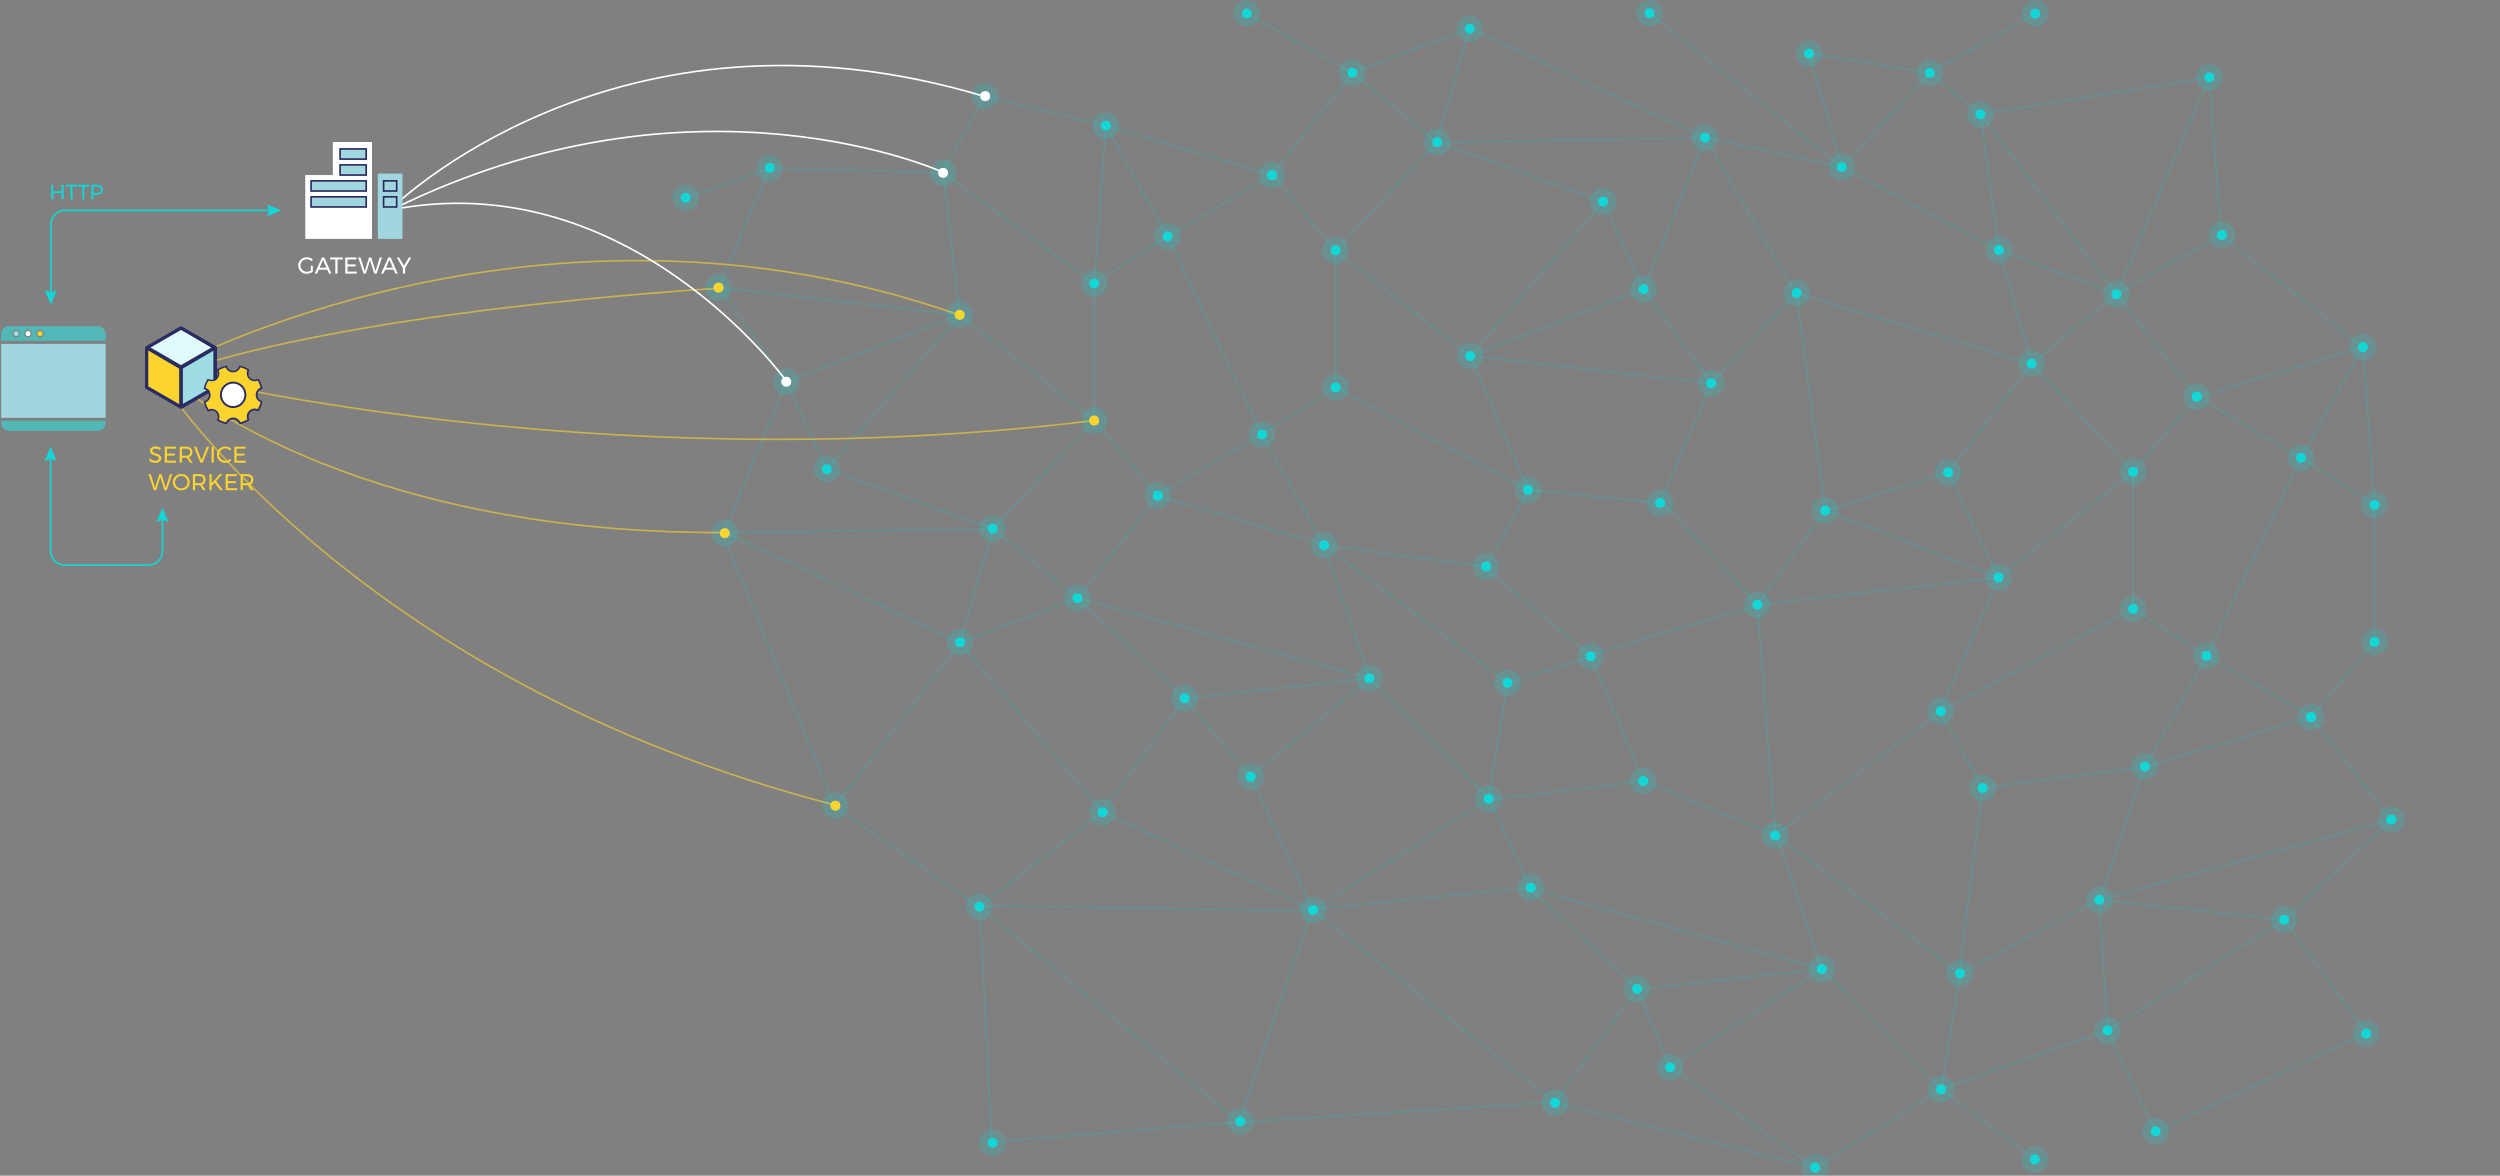 <svg xmlns="http://www.w3.org/2000/svg" viewBox="0 0 1514 712"><rect x="0" y="0" width="1514" height="712" fill="#808080" stroke="none"/><title>with-artboard-nobeams</title><g id="ipfs-nodes"><g id="_browser_" data-name="browser"><path d="M.662,254.85V256.1a4.79,4.79,0,0,0,4.781,4.78H59.219A4.79,4.79,0,0,0,64,256.1V254.85Z" fill="#51b7b7"/><rect x="0.692" y="208.248" width="63.308" height="44.787" fill="#a0d6de"/><path d="M59.219,197.54,5.443,197.5a4.791,4.791,0,0,0-4.781,4.781v4.152H64v-4.112A4.791,4.791,0,0,0,59.219,197.54ZM9.8,204.317a2.286,2.286,0,1,1,2.286-2.285A2.285,2.285,0,0,1,9.8,204.317Zm7.228,0a2.286,2.286,0,1,1,2.285-2.285A2.285,2.285,0,0,1,17.026,204.317Zm7.227,0a2.286,2.286,0,1,1,2.286-2.285A2.286,2.286,0,0,1,24.253,204.317Z" fill="#51b7b7"/><path d="M25.79,202.032a1.528,1.528,0,0,0-1.527-1.528h-.01a1.538,1.538,0,1,0,1.537,1.537Z" fill="#fdd52f"/><path d="M11.335,202.032A1.527,1.527,0,0,0,9.809,200.5H9.8a1.538,1.538,0,1,0,1.538,1.537Z" fill="#a0d6de"/><path d="M18.563,202.032a1.528,1.528,0,0,0-1.527-1.528h-.01a1.538,1.538,0,1,0,1.537,1.537Z" fill="#fff"/></g><g id="_lines_" data-name="lines"><line x1="596.156" y1="58.17" x2="669.656" y2="76.17" fill="none" stroke="#13d6d6" stroke-linecap="round" stroke-linejoin="round" opacity="0.2"/><line x1="662.656" y1="171.67" x2="669.656" y2="76.17" fill="none" stroke="#13d6d6" stroke-linecap="round" stroke-linejoin="round" opacity="0.2"/><line x1="669.656" y1="76.17" x2="707.156" y2="143.17" fill="none" stroke="#13d6d6" stroke-linecap="round" stroke-linejoin="round" opacity="0.2"/><line x1="707.156" y1="143.17" x2="770.156" y2="106.17" fill="none" stroke="#13d6d6" stroke-linecap="round" stroke-linejoin="round" opacity="0.2"/><line x1="707.156" y1="143.17" x2="764.156" y2="263.17" fill="none" stroke="#13d6d6" stroke-linecap="round" stroke-linejoin="round" opacity="0.2"/><line x1="701.156" y1="299.67" x2="764.156" y2="263.17" fill="none" stroke="#13d6d6" stroke-linecap="round" stroke-linejoin="round" opacity="0.2"/><line x1="801.656" y1="330.17" x2="764.156" y2="263.17" fill="none" stroke="#13d6d6" stroke-linecap="round" stroke-linejoin="round" opacity="0.2"/><line x1="801.656" y1="330.17" x2="900.156" y2="343.17" fill="none" stroke="#13d6d6" stroke-linecap="round" stroke-linejoin="round" opacity="0.2"/><line x1="435.156" y1="174.17" x2="466.156" y2="101.67" fill="none" stroke="#13d6d6" stroke-linecap="round" stroke-linejoin="round" opacity="0.2"/><line x1="581.156" y1="190.67" x2="571.156" y2="104.67" fill="none" stroke="#13d6d6" stroke-linecap="round" stroke-linejoin="round" opacity="0.2"/><line x1="466.156" y1="101.67" x2="571.156" y2="104.67" fill="none" stroke="#13d6d6" stroke-linecap="round" stroke-linejoin="round" opacity="0.2"/><line x1="707.156" y1="143.17" x2="662.656" y2="171.67" fill="none" stroke="#13d6d6" stroke-linecap="round" stroke-linejoin="round" opacity="0.2"/><line x1="435.156" y1="174.17" x2="581.156" y2="190.67" fill="none" stroke="#13d6d6" stroke-linecap="round" stroke-linejoin="round" opacity="0.2"/><line x1="571.156" y1="104.67" x2="662.656" y2="171.67" fill="none" stroke="#13d6d6" stroke-linecap="round" stroke-linejoin="round" opacity="0.2"/><line x1="662.656" y1="254.67" x2="662.656" y2="171.67" fill="none" stroke="#13d6d6" stroke-linecap="round" stroke-linejoin="round" opacity="0.2"/><line x1="701.156" y1="300.17" x2="662.656" y2="254.67" fill="none" stroke="#13d6d6" stroke-linecap="round" stroke-linejoin="round" opacity="0.2"/><line x1="601.156" y1="320.17" x2="662.656" y2="254.67" fill="none" stroke="#13d6d6" stroke-linecap="round" stroke-linejoin="round" opacity="0.2"/><line x1="476.156" y1="231.17" x2="581.156" y2="190.67" fill="none" stroke="#13d6d6" stroke-linecap="round" stroke-linejoin="round" opacity="0.2"/><line x1="435.156" y1="174.17" x2="476.156" y2="231.17" fill="none" stroke="#13d6d6" stroke-linecap="round" stroke-linejoin="round" opacity="0.2"/><line x1="500.656" y1="284.17" x2="581.156" y2="190.67" fill="none" stroke="#13d6d6" stroke-linecap="round" stroke-linejoin="round" opacity="0.2"/><line x1="601.156" y1="320.17" x2="500.656" y2="284.17" fill="none" stroke="#13d6d6" stroke-linecap="round" stroke-linejoin="round" opacity="0.2"/><line x1="438.656" y1="322.67" x2="601.156" y2="320.17" fill="none" stroke="#13d6d6" stroke-linecap="round" stroke-linejoin="round" opacity="0.2"/><line x1="662.656" y1="254.67" x2="581.156" y2="190.67" fill="none" stroke="#13d6d6" stroke-linecap="round" stroke-linejoin="round" opacity="0.2"/><line x1="438.656" y1="322.67" x2="476.156" y2="231.17" fill="none" stroke="#13d6d6" stroke-linecap="round" stroke-linejoin="round" opacity="0.2"/><line x1="500.656" y1="284.17" x2="476.156" y2="231.17" fill="none" stroke="#13d6d6" stroke-linecap="round" stroke-linejoin="round" opacity="0.2"/><line x1="596.511" y1="58.187" x2="570.755" y2="104.33" fill="none" stroke="#13d6d6" stroke-linecap="round" stroke-linejoin="round" opacity="0.2"/><line x1="415.218" y1="119.748" x2="465.167" y2="102.498" fill="none" stroke="#13d6d6" stroke-linecap="round" stroke-linejoin="round" opacity="0.2"/><line x1="652.5" y1="362.217" x2="701.156" y2="300.17" fill="none" stroke="#13d6d6" stroke-linecap="round" stroke-linejoin="round" opacity="0.2"/><line x1="829.299" y1="410.828" x2="801.827" y2="330.16" fill="none" stroke="#13d6d6" stroke-linecap="round" stroke-linejoin="round" opacity="0.2"/><line x1="701.156" y1="300.17" x2="801.827" y2="330.16" fill="none" stroke="#13d6d6" stroke-linecap="round" stroke-linejoin="round" opacity="0.2"/><line x1="963.289" y1="397.446" x2="912.942" y2="413.499" fill="none" stroke="#13d6d6" stroke-linecap="round" stroke-linejoin="round" opacity="0.2"/><line x1="963.5" y1="397.5" x2="898.942" y2="343.499" fill="none" stroke="#13d6d6" stroke-linecap="round" stroke-linejoin="round" opacity="0.2"/><line x1="1064.5" y1="366.5" x2="962.942" y2="396.499" fill="none" stroke="#13d6d6" stroke-linecap="round" stroke-linejoin="round" opacity="0.2"/><g id="_lines_2" data-name="lines"><line x1="1438.015" y1="305.771" x2="1431.015" y2="210.271" fill="none" stroke="#13d6d6" stroke-linecap="round" stroke-linejoin="round" opacity="0.2"/><line x1="1431.015" y1="210.271" x2="1393.515" y2="277.271" fill="none" stroke="#13d6d6" stroke-linecap="round" stroke-linejoin="round" opacity="0.2"/><line x1="1393.515" y1="277.271" x2="1330.515" y2="240.271" fill="none" stroke="#13d6d6" stroke-linecap="round" stroke-linejoin="round" opacity="0.2"/><line x1="1393.515" y1="277.271" x2="1336.515" y2="397.271" fill="none" stroke="#13d6d6" stroke-linecap="round" stroke-linejoin="round" opacity="0.2"/><line x1="1399.515" y1="433.771" x2="1336.515" y2="397.271" fill="none" stroke="#13d6d6" stroke-linecap="round" stroke-linejoin="round" opacity="0.2"/><line x1="1299.015" y1="464.271" x2="1336.515" y2="397.271" fill="none" stroke="#13d6d6" stroke-linecap="round" stroke-linejoin="round" opacity="0.2"/><line x1="1299.015" y1="464.271" x2="1200.515" y2="477.271" fill="none" stroke="#13d6d6" stroke-linecap="round" stroke-linejoin="round" opacity="0.2"/><line x1="1393.515" y1="277.271" x2="1438.015" y2="305.771" fill="none" stroke="#13d6d6" stroke-linecap="round" stroke-linejoin="round" opacity="0.2"/><line x1="1438.015" y1="388.771" x2="1438.015" y2="305.771" fill="none" stroke="#13d6d6" stroke-linecap="round" stroke-linejoin="round" opacity="0.2"/><line x1="1399.515" y1="434.271" x2="1438.015" y2="388.771" fill="none" stroke="#13d6d6" stroke-linecap="round" stroke-linejoin="round" opacity="0.2"/><line x1="1448.171" y1="496.318" x2="1399.515" y2="434.271" fill="none" stroke="#13d6d6" stroke-linecap="round" stroke-linejoin="round" opacity="0.2"/><line x1="1271.372" y1="544.929" x2="1298.844" y2="464.261" fill="none" stroke="#13d6d6" stroke-linecap="round" stroke-linejoin="round" opacity="0.2"/><line x1="1399.515" y1="434.271" x2="1298.844" y2="464.261" fill="none" stroke="#13d6d6" stroke-linecap="round" stroke-linejoin="round" opacity="0.2"/><line x1="1448.171" y1="496.318" x2="1271.372" y2="544.929" fill="none" stroke="#13d6d6" stroke-linecap="round" stroke-linejoin="round" opacity="0.2"/><line x1="1383.266" y1="556.967" x2="1271.372" y2="544.929" fill="none" stroke="#13d6d6" stroke-linecap="round" stroke-linejoin="round" opacity="0.2"/><line x1="1448.171" y1="496.318" x2="1383.266" y2="556.967" fill="none" stroke="#13d6d6" stroke-linecap="round" stroke-linejoin="round" opacity="0.2"/><line x1="1276.293" y1="624.078" x2="1271.372" y2="544.929" fill="none" stroke="#13d6d6" stroke-linecap="round" stroke-linejoin="round" opacity="0.2"/><line x1="1305.461" y1="685.205" x2="1276.293" y2="624.078" fill="none" stroke="#13d6d6" stroke-linecap="round" stroke-linejoin="round" opacity="0.2"/><line x1="1433.105" y1="625.693" x2="1305.461" y2="685.205" fill="none" stroke="#13d6d6" stroke-linecap="round" stroke-linejoin="round" opacity="0.2"/><line x1="1433.105" y1="625.693" x2="1383.266" y2="556.967" fill="none" stroke="#13d6d6" stroke-linecap="round" stroke-linejoin="round" opacity="0.2"/><line x1="1276.293" y1="624.078" x2="1383.266" y2="556.967" fill="none" stroke="#13d6d6" stroke-linecap="round" stroke-linejoin="round" opacity="0.2"/><line x1="1175.5" y1="659.5" x2="1276.266" y2="623.967" fill="none" stroke="#13d6d6" stroke-linecap="round" stroke-linejoin="round" opacity="0.2"/><line x1="1064.321" y1="366.201" x2="1075" y2="506" fill="none" stroke="#13d6d6" stroke-linecap="round" stroke-linejoin="round" opacity="0.2"/><line x1="1210.321" y1="349.701" x2="1175.321" y2="430.701" fill="none" stroke="#13d6d6" stroke-linecap="round" stroke-linejoin="round" opacity="0.2"/><line x1="1075" y1="506" x2="1175.321" y2="430.701" fill="none" stroke="#13d6d6" stroke-linecap="round" stroke-linejoin="round" opacity="0.2"/><line x1="1336.321" y1="397.201" x2="1291.821" y2="368.701" fill="none" stroke="#13d6d6" stroke-linecap="round" stroke-linejoin="round" opacity="0.2"/><line x1="1064.321" y1="366.201" x2="1210.321" y2="349.701" fill="none" stroke="#13d6d6" stroke-linecap="round" stroke-linejoin="round" opacity="0.2"/><line x1="1175.321" y1="430.701" x2="1291.821" y2="368.701" fill="none" stroke="#13d6d6" stroke-linecap="round" stroke-linejoin="round" opacity="0.2"/><line x1="1291.821" y1="285.701" x2="1291.821" y2="368.701" fill="none" stroke="#13d6d6" stroke-linecap="round" stroke-linejoin="round" opacity="0.2"/><line x1="1330.321" y1="240.201" x2="1291.821" y2="285.701" fill="none" stroke="#13d6d6" stroke-linecap="round" stroke-linejoin="round" opacity="0.2"/><line x1="1230.321" y1="220.201" x2="1291.821" y2="285.701" fill="none" stroke="#13d6d6" stroke-linecap="round" stroke-linejoin="round" opacity="0.2"/><line x1="1105.321" y1="309.201" x2="1210.321" y2="349.701" fill="none" stroke="#13d6d6" stroke-linecap="round" stroke-linejoin="round" opacity="0.2"/><line x1="1064.321" y1="366.201" x2="1105.321" y2="309.201" fill="none" stroke="#13d6d6" stroke-linecap="round" stroke-linejoin="round" opacity="0.2"/><line x1="1179.821" y1="286.201" x2="1210.321" y2="349.701" fill="none" stroke="#13d6d6" stroke-linecap="round" stroke-linejoin="round" opacity="0.2"/><line x1="1230.321" y1="220.201" x2="1179.821" y2="286.201" fill="none" stroke="#13d6d6" stroke-linecap="round" stroke-linejoin="round" opacity="0.2"/><line x1="1087.821" y1="177.701" x2="1230.321" y2="220.201" fill="none" stroke="#13d6d6" stroke-linecap="round" stroke-linejoin="round" opacity="0.2"/><line x1="1291.821" y1="285.701" x2="1210.321" y2="349.701" fill="none" stroke="#13d6d6" stroke-linecap="round" stroke-linejoin="round" opacity="0.2"/><line x1="1087.821" y1="177.701" x2="1105.321" y2="309.201" fill="none" stroke="#13d6d6" stroke-linecap="round" stroke-linejoin="round" opacity="0.2"/><line x1="1179.821" y1="286.201" x2="1105.321" y2="309.201" fill="none" stroke="#13d6d6" stroke-linecap="round" stroke-linejoin="round" opacity="0.2"/><line x1="1200.676" y1="477.183" x2="1174.92" y2="431.041" fill="none" stroke="#13d6d6" stroke-linecap="round" stroke-linejoin="round" opacity="0.2"/><line x1="995.134" y1="473.03" x2="1074.011" y2="505.172" fill="none" stroke="#13d6d6" stroke-linecap="round" stroke-linejoin="round" opacity="0.2"/><line x1="1281.664" y1="178.154" x2="1330.321" y2="240.201" fill="none" stroke="#13d6d6" stroke-linecap="round" stroke-linejoin="round" opacity="0.2"/><line x1="1330.321" y1="240.201" x2="1430.991" y2="210.211" fill="none" stroke="#13d6d6" stroke-linecap="round" stroke-linejoin="round" opacity="0.2"/><line x1="1344.321" y1="142.201" x2="1431.5" y2="210.5" fill="none" stroke="#13d6d6" stroke-linecap="round" stroke-linejoin="round" opacity="0.2"/><line x1="1281.664" y1="178.154" x2="1345.561" y2="142.296" fill="none" stroke="#13d6d6" stroke-linecap="round" stroke-linejoin="round" opacity="0.2"/><line x1="1230.321" y1="220.201" x2="1281.821" y2="178.201" fill="none" stroke="#13d6d6" stroke-linecap="round" stroke-linejoin="round" opacity="0.2"/><line x1="1230.571" y1="219.951" x2="1210.571" y2="151.451" fill="none" stroke="#13d6d6" stroke-linecap="round" stroke-linejoin="round" opacity="0.2"/><line x1="1210.321" y1="151.201" x2="1281.821" y2="178.201" fill="none" stroke="#13d6d6" stroke-linecap="round" stroke-linejoin="round" opacity="0.2"/><line x1="1200.546" y1="477.675" x2="1186.5" y2="589.499" fill="none" stroke="#13d6d6" stroke-linecap="round" stroke-linejoin="round" opacity="0.2"/></g><line x1="926.5" y1="538.217" x2="1103.299" y2="586.828" fill="none" stroke="#13d6d6" stroke-linecap="round" stroke-linejoin="round" opacity="0.2"/><line x1="902.5" y1="484.217" x2="995.252" y2="472.907" fill="none" stroke="#13d6d6" stroke-linecap="round" stroke-linejoin="round" opacity="0.2"/><line x1="1075.827" y1="506.16" x2="1186.942" y2="589.499" fill="none" stroke="#13d6d6" stroke-linecap="round" stroke-linejoin="round" opacity="0.2"/><line x1="1175.527" y1="659.689" x2="1186.942" y2="589.499" fill="none" stroke="#13d6d6" stroke-linecap="round" stroke-linejoin="round" opacity="0.2"/><line x1="1232.258" y1="702.105" x2="1175.527" y2="659.689" fill="none" stroke="#13d6d6" stroke-linecap="round" stroke-linejoin="round" opacity="0.2"/><line x1="1099.21" y1="707.104" x2="1175.527" y2="659.689" fill="none" stroke="#13d6d6" stroke-linecap="round" stroke-linejoin="round" opacity="0.2"/><line x1="991.405" y1="598.866" x2="1103.299" y2="586.828" fill="none" stroke="#13d6d6" stroke-linecap="round" stroke-linejoin="round" opacity="0.2"/><line x1="926.5" y1="538.217" x2="991.405" y2="598.866" fill="none" stroke="#13d6d6" stroke-linecap="round" stroke-linejoin="round" opacity="0.2"/><line x1="1011.401" y1="646.392" x2="1103.299" y2="586.828" fill="none" stroke="#13d6d6" stroke-linecap="round" stroke-linejoin="round" opacity="0.2"/><line x1="1099.21" y1="707.104" x2="1011.401" y2="646.392" fill="none" stroke="#13d6d6" stroke-linecap="round" stroke-linejoin="round" opacity="0.2"/><line x1="941.566" y1="667.592" x2="1099.21" y2="707.104" fill="none" stroke="#13d6d6" stroke-linecap="round" stroke-linejoin="round" opacity="0.2"/><line x1="1175.527" y1="659.689" x2="1103.299" y2="586.828" fill="none" stroke="#13d6d6" stroke-linecap="round" stroke-linejoin="round" opacity="0.2"/><line x1="941.566" y1="667.592" x2="991.405" y2="598.866" fill="none" stroke="#13d6d6" stroke-linecap="round" stroke-linejoin="round" opacity="0.2"/><line x1="1011.401" y1="646.392" x2="991.405" y2="598.866" fill="none" stroke="#13d6d6" stroke-linecap="round" stroke-linejoin="round" opacity="0.2"/><line x1="795.5" y1="551.5" x2="941.656" y2="667.67" fill="none" stroke="#13d6d6" stroke-linecap="round" stroke-linejoin="round" opacity="0.2"/><line x1="593.467" y1="548.563" x2="795.5" y2="551.5" fill="none" stroke="#13d6d6" stroke-linecap="round" stroke-linejoin="round" opacity="0.2"/><line x1="593.11" y1="549.075" x2="667.5" y2="491.5" fill="none" stroke="#13d6d6" stroke-linecap="round" stroke-linejoin="round" opacity="0.2"/><line x1="593.4" y1="549.471" x2="750.5" y2="679.5" fill="none" stroke="#13d6d6" stroke-linecap="round" stroke-linejoin="round" opacity="0.2"/><line x1="1103.299" y1="586.828" x2="1075.827" y2="506.16" fill="none" stroke="#13d6d6" stroke-linecap="round" stroke-linejoin="round" opacity="0.2"/><line x1="1271.5" y1="544.5" x2="1186.942" y2="589.499" fill="none" stroke="#13d6d6" stroke-linecap="round" stroke-linejoin="round" opacity="0.2"/><line x1="963.5" y1="397.5" x2="995.252" y2="472.907" fill="none" stroke="#13d6d6" stroke-linecap="round" stroke-linejoin="round" opacity="0.2"/><line x1="593.11" y1="549.075" x2="505.301" y2="488.363" fill="none" stroke="#13d6d6" stroke-linecap="round" stroke-linejoin="round" opacity="0.2"/><line x1="794.4" y1="551.471" x2="750.5" y2="679.5" fill="none" stroke="#13d6d6" stroke-linecap="round" stroke-linejoin="round" opacity="0.2"/><line x1="941.5" y1="667.5" x2="750.5" y2="679.5" fill="none" stroke="#13d6d6" stroke-linecap="round" stroke-linejoin="round" opacity="0.2"/><line x1="593.5" y1="549.5" x2="600.5" y2="691.5" fill="none" stroke="#13d6d6" stroke-linecap="round" stroke-linejoin="round" opacity="0.2"/><line x1="750.5" y1="679.5" x2="600.5" y2="691.5" fill="none" stroke="#13d6d6" stroke-linecap="round" stroke-linejoin="round" opacity="0.2"/><line x1="1345.019" y1="142.388" x2="1338.019" y2="46.888" fill="none" stroke="#13d6d6" stroke-linecap="round" stroke-linejoin="round" opacity="0.2"/><line x1="1338.019" y1="46.888" x2="1281.664" y2="178.154" fill="none" stroke="#13d6d6" stroke-linecap="round" stroke-linejoin="round" opacity="0.2"/><line x1="1281.664" y1="178.154" x2="1199.515" y2="69.271" fill="none" stroke="#13d6d6" stroke-linecap="round" stroke-linejoin="round" opacity="0.2"/><line x1="1199.321" y1="69.201" x2="1210.571" y2="151.451" fill="none" stroke="#13d6d6" stroke-linecap="round" stroke-linejoin="round" opacity="0.2"/><line x1="1115.321" y1="101.201" x2="1210.571" y2="151.451" fill="none" stroke="#13d6d6" stroke-linecap="round" stroke-linejoin="round" opacity="0.2"/><line x1="1115.321" y1="101.201" x2="1032.821" y2="83.201" fill="none" stroke="#13d6d6" stroke-linecap="round" stroke-linejoin="round" opacity="0.2"/><line x1="998.5" y1="7.5" x2="1115.321" y2="101.201" fill="none" stroke="#13d6d6" stroke-linecap="round" stroke-linejoin="round" opacity="0.2"/><line x1="1199.321" y1="69.201" x2="1337.996" y2="46.828" fill="none" stroke="#13d6d6" stroke-linecap="round" stroke-linejoin="round" opacity="0.2"/><line x1="1168.664" y1="44.154" x2="1232.561" y2="8.296" fill="none" stroke="#13d6d6" stroke-linecap="round" stroke-linejoin="round" opacity="0.2"/><line x1="1115.321" y1="101.201" x2="1168.821" y2="44.201" fill="none" stroke="#13d6d6" stroke-linecap="round" stroke-linejoin="round" opacity="0.2"/><line x1="1168.664" y1="44.154" x2="1199.321" y2="69.201" fill="none" stroke="#13d6d6" stroke-linecap="round" stroke-linejoin="round" opacity="0.2"/><line x1="1115.571" y1="100.951" x2="1095.571" y2="32.451" fill="none" stroke="#13d6d6" stroke-linecap="round" stroke-linejoin="round" opacity="0.2"/><line x1="1095.321" y1="32.201" x2="1168.821" y2="44.201" fill="none" stroke="#13d6d6" stroke-linecap="round" stroke-linejoin="round" opacity="0.2"/><line x1="652.5" y1="362.217" x2="829.299" y2="410.828" fill="none" stroke="#13d6d6" stroke-linecap="round" stroke-linejoin="round" opacity="0.2"/><line x1="801.827" y1="330.16" x2="912.942" y2="413.499" fill="none" stroke="#13d6d6" stroke-linecap="round" stroke-linejoin="round" opacity="0.2"/><line x1="901.527" y1="483.689" x2="912.942" y2="413.499" fill="none" stroke="#13d6d6" stroke-linecap="round" stroke-linejoin="round" opacity="0.2"/><line x1="926.984" y1="537.582" x2="901.527" y2="483.689" fill="none" stroke="#13d6d6" stroke-linecap="round" stroke-linejoin="round" opacity="0.2"/><line x1="795.21" y1="551.104" x2="901.527" y2="483.689" fill="none" stroke="#13d6d6" stroke-linecap="round" stroke-linejoin="round" opacity="0.2"/><line x1="717.405" y1="422.866" x2="829.299" y2="410.828" fill="none" stroke="#13d6d6" stroke-linecap="round" stroke-linejoin="round" opacity="0.2"/><line x1="652.5" y1="362.217" x2="717.405" y2="422.866" fill="none" stroke="#13d6d6" stroke-linecap="round" stroke-linejoin="round" opacity="0.2"/><line x1="757.401" y1="470.392" x2="829.299" y2="410.828" fill="none" stroke="#13d6d6" stroke-linecap="round" stroke-linejoin="round" opacity="0.2"/><line x1="795.21" y1="551.104" x2="757.401" y2="470.392" fill="none" stroke="#13d6d6" stroke-linecap="round" stroke-linejoin="round" opacity="0.2"/><line x1="667.566" y1="491.592" x2="795.21" y2="551.104" fill="none" stroke="#13d6d6" stroke-linecap="round" stroke-linejoin="round" opacity="0.2"/><line x1="795.566" y1="550.592" x2="926.5" y2="537.5" fill="none" stroke="#13d6d6" stroke-linecap="round" stroke-linejoin="round" opacity="0.2"/><line x1="901.527" y1="483.689" x2="829.299" y2="410.828" fill="none" stroke="#13d6d6" stroke-linecap="round" stroke-linejoin="round" opacity="0.2"/><line x1="667.566" y1="491.592" x2="717.405" y2="422.866" fill="none" stroke="#13d6d6" stroke-linecap="round" stroke-linejoin="round" opacity="0.2"/><line x1="757.401" y1="470.392" x2="717.405" y2="422.866" fill="none" stroke="#13d6d6" stroke-linecap="round" stroke-linejoin="round" opacity="0.2"/><line x1="601.156" y1="320.17" x2="652.656" y2="362.17" fill="none" stroke="#13d6d6" stroke-linecap="round" stroke-linejoin="round" opacity="0.2"/><polyline points="438.656 322.17 581.156 389.17 667.656 491.67" fill="none" stroke="#13d6d6" stroke-linecap="round" stroke-linejoin="round" opacity="0.2"/><line x1="601.406" y1="320.42" x2="581.406" y2="388.92" fill="none" stroke="#13d6d6" stroke-linecap="round" stroke-linejoin="round" opacity="0.2"/><line x1="581.156" y1="389.17" x2="652.656" y2="362.17" fill="none" stroke="#13d6d6" stroke-linecap="round" stroke-linejoin="round" opacity="0.2"/><line x1="438.656" y1="325.67" x2="505.656" y2="488.67" fill="none" stroke="#13d6d6" stroke-linecap="round" stroke-linejoin="round" opacity="0.2"/><line x1="505.656" y1="488.67" x2="581.656" y2="389.17" fill="none" stroke="#13d6d6" stroke-linecap="round" stroke-linejoin="round" opacity="0.2"/><line x1="1036.35" y1="232.099" x2="1005.35" y2="304.599" fill="none" stroke="#13d6d6" stroke-linecap="round" stroke-linejoin="round" opacity="0.2"/><line x1="890.35" y1="215.599" x2="925.35" y2="296.599" fill="none" stroke="#13d6d6" stroke-linecap="round" stroke-linejoin="round" opacity="0.2"/><line x1="1005.35" y1="304.599" x2="925.35" y2="296.599" fill="none" stroke="#13d6d6" stroke-linecap="round" stroke-linejoin="round" opacity="0.2"/><line x1="764.35" y1="263.099" x2="808.85" y2="234.599" fill="none" stroke="#13d6d6" stroke-linecap="round" stroke-linejoin="round" opacity="0.2"/><line x1="1036.35" y1="232.099" x2="890.35" y2="215.599" fill="none" stroke="#13d6d6" stroke-linecap="round" stroke-linejoin="round" opacity="0.2"/><line x1="925.35" y1="296.599" x2="808.85" y2="234.599" fill="none" stroke="#13d6d6" stroke-linecap="round" stroke-linejoin="round" opacity="0.2"/><line x1="808.85" y1="151.599" x2="808.85" y2="234.599" fill="none" stroke="#13d6d6" stroke-linecap="round" stroke-linejoin="round" opacity="0.2"/><line x1="770.35" y1="106.099" x2="808.85" y2="151.599" fill="none" stroke="#13d6d6" stroke-linecap="round" stroke-linejoin="round" opacity="0.2"/><line x1="870.35" y1="86.099" x2="808.85" y2="151.599" fill="none" stroke="#13d6d6" stroke-linecap="round" stroke-linejoin="round" opacity="0.2"/><line x1="995.35" y1="175.099" x2="890.35" y2="215.599" fill="none" stroke="#13d6d6" stroke-linecap="round" stroke-linejoin="round" opacity="0.2"/><line x1="1036.35" y1="232.099" x2="995.35" y2="175.099" fill="none" stroke="#13d6d6" stroke-linecap="round" stroke-linejoin="round" opacity="0.2"/><line x1="1087.5" y1="177.5" x2="1036.35" y2="232.099" fill="none" stroke="#13d6d6" stroke-linecap="round" stroke-linejoin="round" opacity="0.2"/><line x1="970.85" y1="122.099" x2="890.35" y2="215.599" fill="none" stroke="#13d6d6" stroke-linecap="round" stroke-linejoin="round" opacity="0.2"/><line x1="870.35" y1="86.099" x2="970.85" y2="122.099" fill="none" stroke="#13d6d6" stroke-linecap="round" stroke-linejoin="round" opacity="0.2"/><line x1="1032.85" y1="83.599" x2="870.35" y2="86.099" fill="none" stroke="#13d6d6" stroke-linecap="round" stroke-linejoin="round" opacity="0.2"/><line x1="808.85" y1="151.599" x2="890.35" y2="215.599" fill="none" stroke="#13d6d6" stroke-linecap="round" stroke-linejoin="round" opacity="0.2"/><line x1="1032.85" y1="83.599" x2="995.35" y2="175.099" fill="none" stroke="#13d6d6" stroke-linecap="round" stroke-linejoin="round" opacity="0.2"/><line x1="970.85" y1="122.099" x2="995.35" y2="175.099" fill="none" stroke="#13d6d6" stroke-linecap="round" stroke-linejoin="round" opacity="0.2"/><line x1="899.995" y1="343.082" x2="925.751" y2="296.939" fill="none" stroke="#13d6d6" stroke-linecap="round" stroke-linejoin="round" opacity="0.2"/><line x1="1064.5" y1="366.5" x2="1006.339" y2="303.771" fill="none" stroke="#13d6d6" stroke-linecap="round" stroke-linejoin="round" opacity="0.2"/><line x1="819.007" y1="44.052" x2="770.35" y2="106.099" fill="none" stroke="#13d6d6" stroke-linecap="round" stroke-linejoin="round" opacity="0.2"/><line x1="770.35" y1="106.099" x2="669.68" y2="76.11" fill="none" stroke="#13d6d6" stroke-linecap="round" stroke-linejoin="round" opacity="0.2"/><line x1="819.007" y1="44.052" x2="755.11" y2="8.195" fill="none" stroke="#13d6d6" stroke-linecap="round" stroke-linejoin="round" opacity="0.2"/><line x1="870.35" y1="86.099" x2="818.85" y2="44.099" fill="none" stroke="#13d6d6" stroke-linecap="round" stroke-linejoin="round" opacity="0.2"/><line x1="870.1" y1="85.849" x2="890.1" y2="17.349" fill="none" stroke="#13d6d6" stroke-linecap="round" stroke-linejoin="round" opacity="0.2"/><line x1="890.35" y1="17.099" x2="818.85" y2="44.099" fill="none" stroke="#13d6d6" stroke-linecap="round" stroke-linejoin="round" opacity="0.2"/><line x1="1032.5" y1="83.5" x2="889.85" y2="17.099" fill="none" stroke="#13d6d6" stroke-linecap="round" stroke-linejoin="round" opacity="0.2"/><line x1="1032.5" y1="83.5" x2="1087.5" y2="177.5" fill="none" stroke="#13d6d6" stroke-linecap="round" stroke-linejoin="round" opacity="0.2"/></g><g id="_pulse_" data-name="pulse"><g id="_pulse_2" data-name="pulse"><g opacity="0.2"><path d="M438.906,330.92a8,8,0,1,1,8-8A8.009,8.009,0,0,1,438.906,330.92Zm0-10a2,2,0,1,0,2,2A2,2,0,0,0,438.906,320.92Z" fill="#13d6d6"/></g><g opacity="0.2"><path d="M581.406,396.92a8,8,0,1,1,8-8A8.009,8.009,0,0,1,581.406,396.92Zm0-10a2,2,0,1,0,2,2A2,2,0,0,0,581.406,386.92Z" fill="#13d6d6"/></g><g opacity="0.2"><path d="M500.656,292.17a8,8,0,1,1,8-8A8.009,8.009,0,0,1,500.656,292.17Zm0-10a2,2,0,1,0,2,2A2,2,0,0,0,500.656,282.17Z" fill="#13d6d6"/></g><g opacity="0.2"><path d="M601.156,328.17a8,8,0,1,1,8-8A8.009,8.009,0,0,1,601.156,328.17Zm0-10a2,2,0,1,0,2,2A2,2,0,0,0,601.156,318.17Z" fill="#13d6d6"/></g><g opacity="0.2"><path d="M662.656,262.67a8,8,0,1,1,8-8A8.009,8.009,0,0,1,662.656,262.67Zm0-10a2,2,0,1,0,2,2A2,2,0,0,0,662.656,252.67Z" fill="#13d6d6"/></g><g opacity="0.2"><path d="M701.156,308.17a8,8,0,1,1,8-8A8.009,8.009,0,0,1,701.156,308.17Zm0-10a2,2,0,1,0,2,2A2,2,0,0,0,701.156,298.17Z" fill="#13d6d6"/></g><g opacity="0.2"><path d="M707.156,151.17a8,8,0,1,1,8-8A8.009,8.009,0,0,1,707.156,151.17Zm0-10a2,2,0,1,0,2,2A2,2,0,0,0,707.156,141.17Z" fill="#13d6d6"/></g><g opacity="0.2"><path d="M596.521,66.191a8.032,8.032,0,0,1-2.323-.345,8,8,0,1,1,9.363-11.439h0a8.007,8.007,0,0,1-7.041,11.783Zm-1.773-7.059a2,2,0,1,0-.151-1.523,2.016,2.016,0,0,0,.151,1.523Z" fill="#13d6d6"/></g><g opacity="0.2"><path d="M415.232,127.751a8.044,8.044,0,0,1-1.893-.227,7.954,7.954,0,1,1,1.893.227Zm-.01-10a2,2,0,1,0,.465.056A1.972,1.972,0,0,0,415.222,117.748Z" fill="#13d6d6"/></g><g opacity="0.2"><path d="M571.156,112.67a8,8,0,1,1,8-8A8.009,8.009,0,0,1,571.156,112.67Zm0-10a2,2,0,1,0,2,2A2,2,0,0,0,571.156,102.67Z" fill="#13d6d6"/></g><g opacity="0.2"><path d="M465.906,109.92a8,8,0,1,1,8-8A8.009,8.009,0,0,1,465.906,109.92Zm0-10a2,2,0,1,0,2,2A2,2,0,0,0,465.906,99.92Z" fill="#13d6d6"/></g><g opacity="0.2"><path d="M435.156,182.17a8,8,0,1,1,8-8A8.009,8.009,0,0,1,435.156,182.17Zm0-10a2,2,0,1,0,2,2A2,2,0,0,0,435.156,172.17Z" fill="#13d6d6"/></g><g opacity="0.2"><path d="M476.156,239.17a8,8,0,1,1,8-8A8.009,8.009,0,0,1,476.156,239.17Zm0-10a2,2,0,1,0,2,2A2,2,0,0,0,476.156,229.17Z" fill="#13d6d6"/></g><g opacity="0.2"><path d="M581.156,198.67a8,8,0,1,1,8-8A8.009,8.009,0,0,1,581.156,198.67Zm0-10a2,2,0,1,0,2,2A2,2,0,0,0,581.156,188.67Z" fill="#13d6d6"/></g><g opacity="0.2"><path d="M662.656,179.67a8,8,0,1,1,8-8A8.009,8.009,0,0,1,662.656,179.67Zm0-10a2,2,0,1,0,2,2A2,2,0,0,0,662.656,169.67Z" fill="#13d6d6"/></g><g opacity="0.2"><path d="M667.741,499.9a8,8,0,1,1,7.732-5.938v0A8.016,8.016,0,0,1,667.741,499.9Zm-1.93-8.516a2,2,0,0,0,3.865,1.032Zm1.933-1.485a2,2,0,0,0-1.933,1.483l3.865,1.033h0a2,2,0,0,0-1.932-2.516Z" fill="#13d6d6"/></g><g opacity="0.2"><path d="M757.4,478.394a8,8,0,1,1,7.732-5.938h0A8.016,8.016,0,0,1,757.4,478.394Zm-1.93-8.517a2,2,0,0,0,3.865,1.032Zm1.933-1.484a2,2,0,0,0-1.932,1.482l3.864,1.033h0a2,2,0,0,0-1.416-2.448A2.036,2.036,0,0,0,757.4,468.393Z" fill="#13d6d6"/></g><g opacity="0.2"><path d="M795.223,559.107a8.029,8.029,0,0,1-2.078-.275,8,8,0,1,1,9.794-5.666h0a8.01,8.01,0,0,1-7.716,5.941Zm-1.946-8.519a2,2,0,1,0,.931-1.215,2.015,2.015,0,0,0-.931,1.215Z" fill="#13d6d6"/></g><g opacity="0.2"><path d="M901.524,491.69a8,8,0,1,1,7.733-5.938v0A8.017,8.017,0,0,1,901.524,491.69Zm-1.929-8.517a2,2,0,1,0,3.864,1.032Zm1.933-1.484a2,2,0,0,0-1.933,1.483l3.864,1.033h0a2,2,0,0,0-1.932-2.515Z" fill="#13d6d6"/></g><g opacity="0.2"><path d="M926.982,545.583a8,8,0,1,1,7.731-5.937A7.97,7.97,0,0,1,926.982,545.583Zm-1.93-8.518a2,2,0,1,0,2.449-1.415,2.013,2.013,0,0,0-2.449,1.415Z" fill="#13d6d6"/></g><g opacity="0.2"><path d="M963.3,405.449a8,8,0,1,1,2.052-15.732,8,8,0,0,1-2.052,15.732Zm-1.945-8.52a2,2,0,1,0,2.45-1.415,2.018,2.018,0,0,0-2.45,1.415Z" fill="#13d6d6"/></g><g opacity="0.2"><path d="M801.84,338.163A8.011,8.011,0,0,1,794.1,328.1a8,8,0,0,1,15.459,4.127h0a8.013,8.013,0,0,1-7.716,5.94Zm-1.946-8.519a2,2,0,1,0,.932-1.216,2.015,2.015,0,0,0-.932,1.216Z" fill="#13d6d6"/></g><g opacity="0.2"><path d="M652.513,370.22a8,8,0,1,1,2.051-15.732,8,8,0,0,1-2.051,15.732Zm-1.946-8.519a2,2,0,1,0,.931-1.215,2.019,2.019,0,0,0-.931,1.215Z" fill="#13d6d6"/></g><g opacity="0.2"><path d="M717.417,430.869a8,8,0,1,1,2.053-15.732,8,8,0,0,1,5.664,9.792h0a8.011,8.011,0,0,1-7.717,5.94Zm-1.945-8.519a2,2,0,1,0,2.45-1.416,2.015,2.015,0,0,0-2.45,1.416h0Z" fill="#13d6d6"/></g><g opacity="0.2"><path d="M829.3,418.829a8,8,0,1,1,7.732-5.937h0A8.015,8.015,0,0,1,829.3,418.829Zm-1.93-8.517a2,2,0,0,0,3.864,1.032Zm1.933-1.484a2,2,0,0,0-1.933,1.483l3.864,1.033h0a2,2,0,0,0-1.932-2.515Z" fill="#13d6d6"/></g><g opacity="0.2"><path d="M912.955,421.5a8,8,0,1,1,7.716-5.94h0a8.007,8.007,0,0,1-7.716,5.94Zm-1.945-8.519a2,2,0,1,0,.93-1.215,2.01,2.01,0,0,0-.93,1.215Z" fill="#13d6d6"/></g><g opacity="0.2"><path d="M505.906,495.92a8,8,0,1,1,8-8A8.009,8.009,0,0,1,505.906,495.92Zm0-10a2,2,0,1,0,2,2A2,2,0,0,0,505.906,485.92Z" fill="#13d6d6"/></g><g opacity="0.2"><path d="M1032.6,91.349a8,8,0,1,1,8-8A8.009,8.009,0,0,1,1032.6,91.349Zm0-10a2,2,0,1,0,2,2A2,2,0,0,0,1032.6,81.349Z" fill="#13d6d6"/></g><g opacity="0.2"><path d="M890.1,25.349a8,8,0,1,1,8-8A8.009,8.009,0,0,1,890.1,25.349Zm0-10a2,2,0,1,0,2,2A2,2,0,0,0,890.1,15.349Z" fill="#13d6d6"/></g><g opacity="0.2"><path d="M970.85,130.1a8,8,0,1,1,8-8A8.009,8.009,0,0,1,970.85,130.1Zm0-10a2,2,0,1,0,2,2A2,2,0,0,0,970.85,120.1Z" fill="#13d6d6"/></g><g opacity="0.2"><path d="M870.35,94.1a8,8,0,1,1,8-8A8.009,8.009,0,0,1,870.35,94.1Zm0-10a2,2,0,1,0,2,2A2,2,0,0,0,870.35,84.1Z" fill="#13d6d6"/></g><g opacity="0.2"><path d="M808.85,159.6a8,8,0,1,1,8-8A8.009,8.009,0,0,1,808.85,159.6Zm0-10a2,2,0,1,0,2,2A2,2,0,0,0,808.85,149.6Z" fill="#13d6d6"/></g><g opacity="0.2"><path d="M770.35,114.1a8,8,0,1,1,8-8A8.009,8.009,0,0,1,770.35,114.1Zm0-10a2,2,0,1,0,2,2A2,2,0,0,0,770.35,104.1Z" fill="#13d6d6"/></g><g opacity="0.2"><path d="M764.35,271.1a8,8,0,1,1,8-8A8.009,8.009,0,0,1,764.35,271.1Zm0-10a2,2,0,1,0,2,2A2,2,0,0,0,764.35,261.1Z" fill="#13d6d6"/></g><g opacity="0.2"><path d="M900.005,351.086a8.028,8.028,0,0,1-2.323-.346,7.945,7.945,0,0,1-4.738-3.878h0a7.988,7.988,0,1,1,7.061,4.225Zm-1.773-7.059a2,2,0,0,0,3.526-1.889ZM900,341.083a2,2,0,0,0-1.766,2.943h0l3.526-1.89a1.992,1.992,0,0,0-1.76-1.054Z" fill="#13d6d6"/></g><g opacity="0.2"><path d="M925.35,304.6a8,8,0,1,1,8-8A8.009,8.009,0,0,1,925.35,304.6Zm0-10a2,2,0,1,0,2,2A2,2,0,0,0,925.35,294.6Z" fill="#13d6d6"/></g><g opacity="0.2"><path d="M1005.35,312.6a8,8,0,1,1,8-8A8.009,8.009,0,0,1,1005.35,312.6Zm0-10a2,2,0,1,0,2,2A2,2,0,0,0,1005.35,302.6Z" fill="#13d6d6"/></g><g opacity="0.2"><path d="M1036.35,240.1a8,8,0,1,1,8-8A8.009,8.009,0,0,1,1036.35,240.1Zm0-10a2,2,0,1,0,2,2A2,2,0,0,0,1036.35,230.1Z" fill="#13d6d6"/></g><g opacity="0.2"><path d="M995.35,183.1a8,8,0,1,1,8-8A8.009,8.009,0,0,1,995.35,183.1Zm0-10a2,2,0,1,0,2,2A2,2,0,0,0,995.35,173.1Z" fill="#13d6d6"/></g><g opacity="0.2"><path d="M890.35,223.6a8,8,0,1,1,8-8A8.009,8.009,0,0,1,890.35,223.6Zm0-10a2,2,0,1,0,2,2A2,2,0,0,0,890.35,213.6Z" fill="#13d6d6"/></g><g opacity="0.2"><path d="M808.85,242.6a8,8,0,1,1,8-8A8.009,8.009,0,0,1,808.85,242.6Zm0-10a2,2,0,1,0,2,2A2,2,0,0,0,808.85,232.6Z" fill="#13d6d6"/></g><g opacity="0.2"><path d="M669.678,84.111a8,8,0,0,1-7.728-10.064h0a8,8,0,1,1,7.728,10.064Zm0-10a2,2,0,1,0,1.932,2.515v0a2,2,0,0,0-1.416-2.45A2.048,2.048,0,0,0,669.68,74.11Z" fill="#13d6d6"/></g><g opacity="0.2"><path d="M819.005,52.053a8,8,0,1,1,7.731-5.937A8.015,8.015,0,0,1,819.005,52.053Zm0-10a2,2,0,1,0,.516.068A2,2,0,0,0,819.007,42.052Z" fill="#13d6d6"/></g><g opacity="0.2"><path d="M755.005,16.053a8,8,0,0,1-7.727-10.065,8,8,0,1,1,7.727,10.065Zm0-10a2,2,0,1,0,.516.068A2,2,0,0,0,755.007,6.052Z" fill="#13d6d6"/></g></g><g id="_pulse_3" data-name="pulse"><g opacity="0.2"><path d="M1430.015,388.771a8,8,0,1,1,8,8A8.009,8.009,0,0,1,1430.015,388.771Zm6,0a2,2,0,1,0,2-2A2,2,0,0,0,1436.015,388.771Z" fill="#13d6d6"/></g><g opacity="0.2"><path d="M1391.515,434.271a8,8,0,1,1,8,8A8.009,8.009,0,0,1,1391.515,434.271Zm6,0a2,2,0,1,0,2-2A2,2,0,0,0,1397.515,434.271Z" fill="#13d6d6"/></g><g opacity="0.2"><path d="M1385.515,277.271a8,8,0,1,1,8,8A8.009,8.009,0,0,1,1385.515,277.271Zm6,0a2,2,0,1,0,2-2A2,2,0,0,0,1391.515,277.271Z" fill="#13d6d6"/></g><g opacity="0.2"><path d="M1430.015,305.771a8,8,0,1,1,8,8A8.009,8.009,0,0,1,1430.015,305.771Zm6,0a2,2,0,1,0,2-2A2,2,0,0,0,1436.015,305.771Z" fill="#13d6d6"/></g><g opacity="0.2"><path d="M1425.2,628.065v0A7.994,7.994,0,1,1,1432.93,634,7.946,7.946,0,0,1,1425.2,628.063Zm5.8-1.549a2,2,0,0,0,3.865-1.032Zm1.416-2.448a2,2,0,0,0-1.416,2.447h0l3.865-1.032a2,2,0,0,0-2.449-1.415Z" fill="#13d6d6"/></g><g opacity="0.2"><path d="M1268.564,626.143v0a7.994,7.994,0,1,1,7.732,5.938A8.009,8.009,0,0,1,1268.564,626.141Zm5.8-1.549a2,2,0,0,0,3.865-1.031Zm1.416-2.448a2,2,0,0,0-1.416,2.447h0l3.864-1.032a2,2,0,0,0-2.448-1.415Z" fill="#13d6d6"/></g><g opacity="0.2"><path d="M1301.455,692.13a7.952,7.952,0,0,1-3.723-4.862h0a8.007,8.007,0,1,1,3.723,4.862Zm5.939-7.44a2,2,0,1,0-.2,1.516,2.009,2.009,0,0,0,.2-1.516Z" fill="#13d6d6"/></g><g opacity="0.2"><path d="M1294.839,471.186a7.948,7.948,0,0,1-3.724-4.862h0a8,8,0,1,1,9.793,5.666,8.063,8.063,0,0,1-2.077.274A7.95,7.95,0,0,1,1294.839,471.186Zm5.938-7.44a2,2,0,1,0-.2,1.516,2.013,2.013,0,0,0,.2-1.516Z" fill="#13d6d6"/></g><g opacity="0.2"><path d="M1444.166,503.243a8,8,0,1,1,6.07.8,7.959,7.959,0,0,1-6.07-.8Zm5.938-7.441a2,2,0,1,0-.2,1.517,2.016,2.016,0,0,0,.2-1.517Z" fill="#13d6d6"/></g><g opacity="0.2"><path d="M1379.261,563.892a7.947,7.947,0,0,1-3.724-4.862h0a8.009,8.009,0,1,1,3.724,4.862Zm5.938-7.441h0a2,2,0,1,0-.2,1.518,2,2,0,0,0,.2-1.518Z" fill="#13d6d6"/></g><g opacity="0.2"><path d="M1263.643,546.994h0a8,8,0,1,1,7.732,5.937A7.954,7.954,0,0,1,1263.642,546.993Zm5.8-1.549a2,2,0,1,0,3.864-1.031Zm1.415-2.448a2,2,0,0,0-1.416,2.447h0l3.864-1.033a2,2,0,0,0-2.449-1.415Z" fill="#13d6d6"/></g><g opacity="0.2"><path d="M1080.071,177.451a8,8,0,1,1,8,8A8.008,8.008,0,0,1,1080.071,177.451Zm6,0a2,2,0,1,0,2-2A2,2,0,0,0,1086.071,177.451Z" fill="#13d6d6"/></g><g opacity="0.2"><path d="M1202.571,151.451a8,8,0,1,1,8,8A8.008,8.008,0,0,1,1202.571,151.451Zm6,0a2,2,0,1,0,2-2A2,2,0,0,0,1208.571,151.451Z" fill="#13d6d6"/></g><g opacity="0.2"><path d="M1171.821,286.2a8,8,0,1,1,8,8A8.008,8.008,0,0,1,1171.821,286.2Zm6,0a2,2,0,1,0,2-2A2,2,0,0,0,1177.821,286.2Z" fill="#13d6d6"/></g><g opacity="0.2"><path d="M1222.321,220.2a8,8,0,1,1,8,8A8.008,8.008,0,0,1,1222.321,220.2Zm6,0a2,2,0,1,0,2-2A2,2,0,0,0,1228.321,220.2Z" fill="#13d6d6"/></g><g opacity="0.2"><path d="M1283.821,285.7a8,8,0,1,1,8,8A8.009,8.009,0,0,1,1283.821,285.7Zm6,0a2,2,0,1,0,2-2A2,2,0,0,0,1289.821,285.7Z" fill="#13d6d6"/></g><g opacity="0.2"><path d="M1322.321,240.2a8,8,0,1,1,8,8A8.008,8.008,0,0,1,1322.321,240.2Zm6,0a2,2,0,1,0,2-2A2,2,0,0,0,1328.321,240.2Z" fill="#13d6d6"/></g><g opacity="0.2"><path d="M1328.321,397.2a8,8,0,1,1,8,8A8.009,8.009,0,0,1,1328.321,397.2Zm6,0a2,2,0,1,0,2-2A2,2,0,0,0,1334.321,397.2Z" fill="#13d6d6"/></g><g opacity="0.2"><path d="M1196.9,484.234a8,8,0,1,1,10.83-3.271h0a7.946,7.946,0,0,1-4.737,3.878,8.04,8.04,0,0,1-2.324.346A7.957,7.957,0,0,1,1196.9,484.234Zm2.016-8a2,2,0,0,0,3.526,1.89Zm1.185-.97a2.014,2.014,0,0,0-1.185.969l3.526,1.89h0a2,2,0,0,0-1.766-2.944A1.972,1.972,0,0,0,1200.1,475.269Z" fill="#13d6d6"/></g><g opacity="0.2"><path d="M990.964,479.857a8,8,0,1,1,6.049.949,8.044,8.044,0,0,1-1.893.227A7.95,7.95,0,0,1,990.964,479.857Zm3.7-8.771a2.014,2.014,0,1,0,.466-.055A1.979,1.979,0,0,0,994.665,471.086Z" fill="#13d6d6"/></g><g opacity="0.2"><path d="M1167.321,430.7a8,8,0,1,1,8,8A8.009,8.009,0,0,1,1167.321,430.7Zm6,0a2,2,0,1,0,2-2A2,2,0,0,0,1173.321,430.7Z" fill="#13d6d6"/></g><g opacity="0.2"><path d="M1067,506a8,8,0,1,1,8,8A8.009,8.009,0,0,1,1067,506Zm6,0a2,2,0,1,0,2-2A2,2,0,0,0,1073,506Z" fill="#13d6d6"/></g><g opacity="0.2"><path d="M1056.321,366.2a8,8,0,1,1,8,8A8.009,8.009,0,0,1,1056.321,366.2Zm6,0a2,2,0,1,0,2-2A2,2,0,0,0,1062.321,366.2Z" fill="#13d6d6"/></g><g opacity="0.2"><path d="M1097.321,309.2a8,8,0,1,1,8,8A8.009,8.009,0,0,1,1097.321,309.2Zm6,0a2,2,0,1,0,2-2A2,2,0,0,0,1103.321,309.2Z" fill="#13d6d6"/></g><g opacity="0.2"><path d="M1202.321,349.7a8,8,0,1,1,8,8A8.009,8.009,0,0,1,1202.321,349.7Zm6,0a2,2,0,1,0,2-2A2,2,0,0,0,1208.321,349.7Z" fill="#13d6d6"/></g><g opacity="0.2"><path d="M1283.821,368.7a8,8,0,1,1,8,8A8.009,8.009,0,0,1,1283.821,368.7Zm6,0a2,2,0,1,0,2-2A2,2,0,0,0,1289.821,368.7Z" fill="#13d6d6"/></g><g opacity="0.2"><path d="M1423.262,212.275a8,8,0,1,1,15.459-4.127h0a8,8,0,1,1-15.459,4.127Zm7.213-4a2,2,0,0,0-1.416,2.449v0a2,2,0,1,0,1.416-2.447Z" fill="#13d6d6"/></g><g opacity="0.2"><path d="M1273.935,180.217a7.994,7.994,0,1,1,7.731,5.938A8.01,8.01,0,0,1,1273.935,180.217Zm7.213-4a2,2,0,1,0,.516-.068A2.016,2.016,0,0,0,1281.148,176.221Z" fill="#13d6d6"/></g><g opacity="0.2"><path d="M1337.935,144.217a7.994,7.994,0,1,1,7.731,5.938A8.01,8.01,0,0,1,1337.935,144.217Zm7.213-4a2,2,0,1,0,.516-.068A2.016,2.016,0,0,0,1345.148,140.221Z" fill="#13d6d6"/></g></g><g opacity="0.2"><path d="M941.741,675.9a8,8,0,1,1,7.732-5.938v0A8.016,8.016,0,0,1,941.741,675.9Zm-1.93-8.516a2,2,0,0,0,3.865,1.032Zm1.933-1.485a2,2,0,0,0-1.933,1.483l3.865,1.033h0a2,2,0,0,0-1.932-2.516Z" fill="#13d6d6"/></g><g opacity="0.2"><path d="M1011.4,654.394a8,8,0,1,1,7.732-5.938h0A8.016,8.016,0,0,1,1011.4,654.394Zm-1.93-8.517a2,2,0,0,0,3.865,1.032Zm1.933-1.484a2,2,0,0,0-1.932,1.482l3.864,1.033h0a2,2,0,0,0-1.416-2.448A2.036,2.036,0,0,0,1011.4,644.393Z" fill="#13d6d6"/></g><g opacity="0.2"><path d="M1099.223,715.107a8.029,8.029,0,0,1-2.078-.275,8,8,0,1,1,9.794-5.666h0a8.01,8.01,0,0,1-7.716,5.941Zm-1.946-8.519a2,2,0,1,0,.931-1.215,2.015,2.015,0,0,0-.931,1.215Z" fill="#13d6d6"/></g><g opacity="0.2"><path d="M1175.524,667.69a8,8,0,1,1,7.733-5.938v0A8.017,8.017,0,0,1,1175.524,667.69Zm-1.929-8.517a2,2,0,1,0,3.864,1.032Zm1.933-1.484a2,2,0,0,0-1.933,1.483l3.864,1.033h0a2,2,0,0,0-1.932-2.515Z" fill="#13d6d6"/></g><g opacity="0.2"><path d="M1232.256,710.106a8,8,0,1,1,7.731-5.937A7.97,7.97,0,0,1,1232.256,710.106Zm-1.93-8.518a2,2,0,1,0,2.449-1.415,2.013,2.013,0,0,0-2.449,1.415Z" fill="#13d6d6"/></g><g opacity="0.2"><path d="M991.417,606.869a8,8,0,1,1,2.053-15.732,8,8,0,0,1,5.664,9.792h0a8.011,8.011,0,0,1-7.717,5.94Zm-1.945-8.519a2,2,0,1,0,2.45-1.416,2.015,2.015,0,0,0-2.45,1.416h0Z" fill="#13d6d6"/></g><g opacity="0.2"><path d="M1103.3,594.829a8,8,0,1,1,7.732-5.937h0A8.015,8.015,0,0,1,1103.3,594.829Zm-1.93-8.517a2,2,0,0,0,3.864,1.032Zm1.933-1.484a2,2,0,0,0-1.933,1.483l3.864,1.033h0a2,2,0,0,0-1.932-2.515Z" fill="#13d6d6"/></g><g opacity="0.2"><path d="M1186.955,597.5a8,8,0,1,1,7.716-5.94h0a8.007,8.007,0,0,1-7.716,5.94Zm-1.945-8.519a2,2,0,1,0,.93-1.215,2.01,2.01,0,0,0-.93,1.215Z" fill="#13d6d6"/></g><g opacity="0.2"><path d="M593.123,557.078a8.04,8.04,0,0,1-2.078-.275,8,8,0,1,1,9.794-5.666h0a8.01,8.01,0,0,1-7.716,5.941Zm-1.945-8.519a2,2,0,1,0,.93-1.215,2.011,2.011,0,0,0-.93,1.215Z" fill="#13d6d6"/></g><g opacity="0.2"><path d="M751.178,687.079a8.04,8.04,0,0,1-2.078-.275,8,8,0,1,1,9.794-5.666h0a8.01,8.01,0,0,1-7.716,5.941Zm-1.945-8.519a2,2,0,1,0,.93-1.215,2.011,2.011,0,0,0-.93,1.215Z" fill="#13d6d6"/></g><g opacity="0.2"><path d="M601.087,700.073a8.029,8.029,0,0,1-2.078-.275,8,8,0,1,1,9.794-5.666h0a8.01,8.01,0,0,1-7.716,5.941Zm-1.946-8.519a2,2,0,1,0,.931-1.216,2.02,2.02,0,0,0-.931,1.216Z" fill="#13d6d6"/></g><g opacity="0.2"><path d="M1087.571,32.451a8,8,0,1,1,8,8A8.008,8.008,0,0,1,1087.571,32.451Zm6,0a2,2,0,1,0,2-2A2,2,0,0,0,1093.571,32.451Z" fill="#13d6d6"/></g><g opacity="0.2"><path d="M1107.321,101.2a8,8,0,1,1,8,8A8.008,8.008,0,0,1,1107.321,101.2Zm6,0a2,2,0,1,0,2-2A2,2,0,0,0,1113.321,101.2Z" fill="#13d6d6"/></g><g opacity="0.2"><path d="M1191.321,69.2a8,8,0,1,1,8,8A8.008,8.008,0,0,1,1191.321,69.2Zm6,0a2,2,0,1,0,2-2A2,2,0,0,0,1197.321,69.2Z" fill="#13d6d6"/></g><g opacity="0.2"><path d="M1330.266,48.891a8,8,0,0,1,15.459-4.126h0a8,8,0,1,1-15.459,4.126Zm7.213-4a2,2,0,0,0-1.416,2.45v0a2,2,0,1,0,1.416-2.448Z" fill="#13d6d6"/></g><g opacity="0.2"><path d="M1160.783,45.533a8.073,8.073,0,0,1,5.413-8.989,8,8,0,1,1-5.413,8.989Zm7.365-3.312a2,2,0,1,0,.516-.068A2.016,2.016,0,0,0,1168.148,42.221Z" fill="#13d6d6"/></g><g opacity="0.2"><path d="M1224.783,9.533A8.073,8.073,0,0,1,1230.2.544a8,8,0,0,1,9.393,11.616,8,8,0,0,1-14.806-2.627Zm7.365-3.312a2,2,0,1,0,.516-.068A2.016,2.016,0,0,0,1232.148,6.221Z" fill="#13d6d6"/></g></g><g id="_nodes_" data-name="nodes"><circle cx="581.406" cy="388.92" r="3" fill="#13d6d6"/><circle cx="500.656" cy="284.17" r="3" fill="#13d6d6"/><circle cx="601.156" cy="320.17" r="3" fill="#13d6d6"/><circle cx="701.156" cy="300.17" r="3" fill="#13d6d6"/><circle cx="707.156" cy="143.17" r="3" fill="#13d6d6"/><circle cx="596.511" cy="58.187" r="3" fill="#13d6d6"/><circle cx="415.218" cy="119.748" r="3" fill="#13d6d6"/><circle cx="571.156" cy="104.67" r="3" fill="#13d6d6"/><circle cx="466.156" cy="101.67" r="3" fill="#13d6d6"/><circle cx="476.156" cy="231.17" r="3" fill="#13d6d6"/><circle cx="662.656" cy="171.67" r="3" fill="#13d6d6"/><circle cx="667.744" cy="491.898" r="3" fill="#13d6d6"/><circle cx="757.401" cy="470.392" r="3" fill="#13d6d6"/><circle cx="795.21" cy="551.104" r="3" fill="#13d6d6"/><circle cx="901.527" cy="483.689" r="3" fill="#13d6d6"/><circle cx="926.984" cy="537.582" r="3" fill="#13d6d6"/><circle cx="941.744" cy="667.898" r="3" fill="#13d6d6"/><circle cx="1011.401" cy="646.392" r="3" fill="#13d6d6"/><circle cx="1099.21" cy="707.104" r="3" fill="#13d6d6"/><circle cx="1175.527" cy="659.689" r="3" fill="#13d6d6"/><circle cx="1232.258" cy="702.105" r="3" fill="#13d6d6"/><circle cx="991.405" cy="598.866" r="3" fill="#13d6d6"/><circle cx="1103.299" cy="586.828" r="3" fill="#13d6d6"/><circle cx="1186.942" cy="589.499" r="3" fill="#13d6d6"/><circle cx="593.11" cy="549.075" r="3" fill="#13d6d6"/><circle cx="751.165" cy="679.076" r="3" fill="#13d6d6"/><circle cx="601.074" cy="692.069" r="3" fill="#13d6d6"/><circle cx="1095.571" cy="32.451" r="3" fill="#13d6d6"/><g opacity="0.2"><path d="M991,8a8,8,0,1,1,8,8A8.009,8.009,0,0,1,991,8Zm6,0a2,2,0,1,0,2-2A2,2,0,0,0,997,8Z" fill="#13d6d6"/></g><circle cx="999" cy="8" r="3" fill="#13d6d6"/><circle cx="1115.321" cy="101.201" r="3" fill="#13d6d6"/><circle cx="1337.996" cy="46.828" r="3" fill="#13d6d6"/><circle cx="1199.321" cy="69.201" r="3" fill="#13d6d6"/><circle cx="1168.664" cy="44.154" r="3" fill="#13d6d6"/><circle cx="1232.561" cy="8.296" r="3" fill="#13d6d6"/><circle cx="963.289" cy="397.446" r="3" fill="#13d6d6"/><circle cx="801.827" cy="330.16" r="3" fill="#13d6d6"/><circle cx="701.156" cy="300.17" r="3" fill="#13d6d6"/><circle cx="652.5" cy="362.217" r="3" fill="#13d6d6"/><circle cx="717.405" cy="422.866" r="3" fill="#13d6d6"/><circle cx="829.299" cy="410.828" r="3" fill="#13d6d6"/><circle cx="912.942" cy="413.499" r="3" fill="#13d6d6"/><circle cx="1032.6" cy="83.349" r="3" fill="#13d6d6"/><circle cx="890.1" cy="17.349" r="3" fill="#13d6d6"/><circle cx="970.85" cy="122.099" r="3" fill="#13d6d6"/><circle cx="870.35" cy="86.099" r="3" fill="#13d6d6"/><circle cx="808.85" cy="151.599" r="3" fill="#13d6d6"/><circle cx="770.35" cy="106.099" r="3" fill="#13d6d6"/><circle cx="764.35" cy="263.099" r="3" fill="#13d6d6"/><circle cx="899.995" cy="343.082" r="3" fill="#13d6d6"/><circle cx="925.35" cy="296.599" r="3" fill="#13d6d6"/><circle cx="1005.35" cy="304.599" r="3" fill="#13d6d6"/><circle cx="1399.515" cy="434.271" r="3" fill="#13d6d6"/><circle cx="1393.515" cy="277.271" r="3" fill="#13d6d6"/><circle cx="1438.015" cy="305.771" r="3" fill="#13d6d6"/><circle cx="1432.928" cy="625.999" r="3" fill="#13d6d6"/><circle cx="1276.293" cy="624.078" r="3" fill="#13d6d6"/><circle cx="1305.461" cy="685.205" r="3" fill="#13d6d6"/><circle cx="1298.844" cy="464.261" r="3" fill="#13d6d6"/><circle cx="1399.515" cy="434.271" r="3" fill="#13d6d6"/><circle cx="1448.171" cy="496.318" r="3" fill="#13d6d6"/><circle cx="1383.266" cy="556.967" r="3" fill="#13d6d6"/><circle cx="1271.372" cy="544.929" r="3" fill="#13d6d6"/><circle cx="1088.071" cy="177.451" r="3" fill="#13d6d6"/><circle cx="1210.571" cy="151.451" r="3" fill="#13d6d6"/><circle cx="1179.821" cy="286.201" r="3" fill="#13d6d6"/><circle cx="1230.321" cy="220.201" r="3" fill="#13d6d6"/><circle cx="1291.821" cy="285.701" r="3" fill="#13d6d6"/><circle cx="1330.321" cy="240.201" r="3" fill="#13d6d6"/><circle cx="1336.321" cy="397.201" r="3" fill="#13d6d6"/><circle cx="1200.676" cy="477.183" r="3" fill="#13d6d6"/><circle cx="995.134" cy="473.03" r="3" fill="#13d6d6"/><circle cx="1175.321" cy="430.701" r="3" fill="#13d6d6"/><circle cx="1075" cy="506" r="3" fill="#13d6d6"/><circle cx="1064.321" cy="366.201" r="3" fill="#13d6d6"/><circle cx="1105.321" cy="309.201" r="3" fill="#13d6d6"/><circle cx="1210.321" cy="349.701" r="3" fill="#13d6d6"/><circle cx="1291.821" cy="368.701" r="3" fill="#13d6d6"/><circle cx="1430.991" cy="210.211" r="3" fill="#13d6d6"/><circle cx="1330.321" cy="240.201" r="3" fill="#13d6d6"/><circle cx="1281.664" cy="178.154" r="3" fill="#13d6d6"/><circle cx="1345.561" cy="142.296" r="3" fill="#13d6d6"/><circle id="_Ellipse_" data-name="Ellipse" cx="1438.015" cy="388.771" r="3" fill="#13d6d6"/><circle cx="1036.35" cy="232.099" r="3" fill="#13d6d6"/><circle cx="995.35" cy="175.099" r="3" fill="#13d6d6"/><circle cx="890.35" cy="215.599" r="3" fill="#13d6d6"/><circle cx="808.85" cy="234.599" r="3" fill="#13d6d6"/><circle cx="669.68" cy="76.11" r="3" fill="#13d6d6"/><circle cx="770.35" cy="106.099" r="3" fill="#13d6d6"/><circle cx="819.007" cy="44.052" r="3" fill="#13d6d6"/><circle cx="755.11" cy="8.195" r="3" fill="#13d6d6"/><circle cx="435.156" cy="174.17" r="3" fill="#13d6d6"/><circle cx="505.906" cy="487.92" r="3" fill="#13d6d6"/><circle cx="438.906" cy="322.92" r="3" fill="#13d6d6"/><circle cx="581.156" cy="190.67" r="3" fill="#13d6d6"/><circle id="_Ellipse_2" data-name="Ellipse" cx="662.656" cy="254.67" r="3" fill="#13d6d6"/></g></g><g id="service-worker" data-name="service-worker"><g id="_yellow-conection_" data-name="yellow-conection"><path d="M93.723,224.8S208.354,410.944,506.156,487.67" fill="none" stroke="#fcd42d" stroke-miterlimit="10" opacity="0.6"/><path d="M100.854,223.944S325.5,100.5,581.406,190.92" fill="none" stroke="#fcd42d" stroke-miterlimit="10" opacity="0.6"/><path d="M101.854,225.944s256.5,66,560.8,28.726" fill="none" stroke="#fcd42d" stroke-miterlimit="10" opacity="0.6"/><path d="M103.5,229.5s105,94,335,93" fill="none" stroke="#fcd42d" stroke-miterlimit="10" opacity="0.6"/><path d="M102.5,227.5s83-36,333-53" fill="none" stroke="#fcd42d" stroke-miterlimit="10" opacity="0.6"/></g><g id="_service-worker-icon_" data-name="service-worker-icon"><path d="M109.634,197.45,87.845,210.012v25.162l21.789,12.6,21.79-12.6V210.012Z" fill="#2a2b60"/><polygon points="127.965 210.506 109.589 221.127 91.133 210.459 109.634 199.803 127.965 210.506" fill="#e1fafb"/><polygon points="89.795 212.296 108.51 223.241 108.51 244.761 89.795 233.993 89.795 212.296" fill="#fcd42d"/><polygon points="110.759 244.606 110.759 223.188 129.204 212.402 129.204 233.993 110.759 244.606" fill="#9ddde3"/><path d="M137.034,256.768a18.11,18.11,0,0,1-5.261-2.153l-.283-.174.133-.3a3.91,3.91,0,0,0-1.7-5.256,3.908,3.908,0,0,0-3.62.027l-.292.128-.175-.277a17.778,17.778,0,0,1-2.223-5.261l-.078-.325.306-.12a3.77,3.77,0,0,0,2.774-3.845,3.729,3.729,0,0,0-2.818-3.646l-.314-.114.073-.325a17.834,17.834,0,0,1,2.155-5.31l.175-.289.307.138a4.891,4.891,0,0,0,2.048.511,3.627,3.627,0,0,0,2.637-1.2,3.753,3.753,0,0,0,.607-4.651l-.143-.3.288-.18a17.971,17.971,0,0,1,5.294-2.223l.332-.079.114.312c.712,1.928,1.936,2.865,3.739,2.865.125,0,.252,0,.382-.014a3.771,3.771,0,0,0,3.426-2.867l.1-.311.329.077a17.619,17.619,0,0,1,5.318,2.189l.291.176-.138.307a3.88,3.88,0,0,0,5.3,5.319l.244-.108.188.212a15.754,15.754,0,0,1,2.241,5.4l0,.268-.281.107a3.91,3.91,0,0,0,.022,7.5l.29.114-.078.318a17.753,17.753,0,0,1-2.148,5.246l-.174.277-.3-.128a4.945,4.945,0,0,0-1.977-.465,3.677,3.677,0,0,0-2.852,1.438,3.766,3.766,0,0,0-.454,4.308l.12.276-.267.182-.238.148a17.879,17.879,0,0,1-4.809,2,.621.621,0,0,1-.224.044.585.585,0,0,1-.542-.374,3.868,3.868,0,0,0-7.314.059l-.051.11-.137.241Zm-8.888-9.076a4.636,4.636,0,0,1,4.317,6.326l.269.129-.179.014a16.974,16.974,0,0,0,4.234,1.693l.125.032.05-.119a4.569,4.569,0,0,1,4.138-2.8h.129a4.576,4.576,0,0,1,4.22,2.8l.051.12.126-.033a17.284,17.284,0,0,0,4.233-1.762l.115-.066-.052-.122a4.6,4.6,0,0,1,6.031-6.015l.121.052.068-.114a16.965,16.965,0,0,0,1.761-4.235l.034-.128-.125-.049a4.634,4.634,0,0,1,.024-8.55l.127-.049-.036-.131a18.811,18.811,0,0,0-1.742-4.231l-.067-.117-.123.053a4.634,4.634,0,0,1-6.086-2.435,4.664,4.664,0,0,1,0-3.638l.053-.122-.115-.067a17.445,17.445,0,0,0-4.233-1.753l-.133-.035-.047.13a4.388,4.388,0,0,1-3.905,2.913,4.558,4.558,0,0,1-.526.031,4.463,4.463,0,0,1-4.176-2.92l-.047-.129-.132.036a17.126,17.126,0,0,0-4.235,1.769l-.115.067.054.123a4.635,4.635,0,0,1-6.033,6.139l-.123-.052-.065.116a17.331,17.331,0,0,0-1.693,4.234l-.033.127.122.049a4.627,4.627,0,0,1,0,8.594l-.124.049.036.129a17.193,17.193,0,0,0,1.786,4.234l.065.111.12-.048A4.6,4.6,0,0,1,128.146,247.692Z" fill="#2a2b60"/><path d="M145.122,221.709l.2.046a17.519,17.519,0,0,1,5.276,2.172l.175.106-.082.182a4.1,4.1,0,0,0,3.514,6.065,3.846,3.846,0,0,0,1.966-.535l.162-.072.087.1a15.58,15.58,0,0,1,2.225,5.339v.164l-.186.07a4.059,4.059,0,0,0,.007,7.769l.184.072-.048.194a17.592,17.592,0,0,1-2.127,5.2l-.107.171-.181-.076a5.117,5.117,0,0,0-2.042-.479,3.821,3.821,0,0,0-2.963,1.488,3.9,3.9,0,0,0-.486,4.456l.077.175-.153.1-.24.149a17.9,17.9,0,0,1-4.8,1.991.43.43,0,0,1-.55-.231l-.016-.046,0-.007a4.016,4.016,0,0,0-5.154-2.4,3.976,3.976,0,0,0-2.416,2.464l-.048.1-.1.175h-.219a17.906,17.906,0,0,1-5.215-2.13l-.173-.106.072-.165a4.059,4.059,0,0,0-1.759-5.466,4.09,4.09,0,0,0-1.853-.447,4.029,4.029,0,0,0-1.886.466l-.184.08-.1-.166a17.658,17.658,0,0,1-2.2-5.216l-.048-.2.183-.072a3.906,3.906,0,0,0,2.87-3.989,3.865,3.865,0,0,0-2.917-3.783l-.19-.069.044-.195a17.681,17.681,0,0,1,2.138-5.267l.106-.175.182.082a5.029,5.029,0,0,0,2.113.526,3.772,3.772,0,0,0,2.744-1.242,3.892,3.892,0,0,0,.635-4.822l-.085-.178.174-.109a17.807,17.807,0,0,1,5.249-2.2l.2-.048.068.187a3.957,3.957,0,0,0,3.881,2.963c.128,0,.258,0,.39-.014a3.914,3.914,0,0,0,3.556-2.958l.064-.193M141,225.257a4.312,4.312,0,0,1-4.035-2.823l-.094-.257-.265.071a17.226,17.226,0,0,0-4.271,1.785l-.231.135.108.244a4.484,4.484,0,0,1-5.837,5.94l-.247-.1-.131.233a17.468,17.468,0,0,0-1.708,4.27l-.064.255.244.1a4.476,4.476,0,0,1,0,8.315l-.249.1.071.258a17.376,17.376,0,0,0,1.8,4.271l.132.223.239-.1a4.485,4.485,0,0,1,5.862,5.791l.28.11-.124.218A17.074,17.074,0,0,0,136.751,256l.25.062.1-.237a4.419,4.419,0,0,1,4-2.712h.132a4.422,4.422,0,0,1,4.081,2.7l.1.241.252-.068a17.407,17.407,0,0,0,4.271-1.776l.229-.133-.1-.244a4.453,4.453,0,0,1,5.835-5.817l.242.1.134-.228a17.081,17.081,0,0,0,1.776-4.272l.068-.258-.248-.1A4.484,4.484,0,0,1,157.89,235l.254-.1-.072-.262a18.914,18.914,0,0,0-1.757-4.264l-.132-.235-.247.106a4.479,4.479,0,0,1-5.888-2.356,4.506,4.506,0,0,1,0-3.521l.1-.244-.23-.133a17.549,17.549,0,0,0-4.27-1.768l-.266-.071-.093.26a4.25,4.25,0,0,1-3.79,2.817,4.439,4.439,0,0,1-.5.029m3.926-3.9-.151.453a3.635,3.635,0,0,1-3.291,2.753c-.126.009-.249.014-.37.014a3.64,3.64,0,0,1-3.6-2.767l-.16-.436-.462.109a18.127,18.127,0,0,0-5.338,2.241l-.4.252.2.419a3.594,3.594,0,0,1-.579,4.483,3.457,3.457,0,0,1-2.529,1.152,4.713,4.713,0,0,1-1.986-.5l-.428-.193-.244.4a18.036,18.036,0,0,0-2.174,5.355l-.1.454.436.159a3.568,3.568,0,0,1,2.72,3.509,3.629,3.629,0,0,1-2.678,3.7l-.428.168.109.453a17.98,17.98,0,0,0,2.241,5.3l.243.386.421-.185a3.759,3.759,0,0,1,5.11,5.036l-.184.42.4.244a18.245,18.245,0,0,0,5.338,2.174h.428l.185-.328.059-.126a3.717,3.717,0,0,1,7.016-.092l.014.04a.732.732,0,0,0,.682.47.747.747,0,0,0,.261-.048,18.1,18.1,0,0,0,4.852-2.015l.243-.151.37-.252-.177-.4a3.61,3.61,0,0,1,.437-4.138,3.516,3.516,0,0,1,2.737-1.385,4.774,4.774,0,0,1,1.921.454l.42.176.243-.386a17.947,17.947,0,0,0,2.166-5.288L159,243l-.428-.168a3.76,3.76,0,0,1-.009-7.21l.378-.143v-.4a15.945,15.945,0,0,0-2.275-5.472l-.26-.294-.361.16a3.753,3.753,0,0,1-5.087-5.129l.194-.428-.4-.243a17.831,17.831,0,0,0-5.364-2.208l-.461-.109Zm-3.926,4.2a4.808,4.808,0,0,0,.534-.031,4.551,4.551,0,0,0,4.038-3.014,17.238,17.238,0,0,1,4.2,1.738,4.783,4.783,0,0,0,6.287,6.27,18.613,18.613,0,0,1,1.728,4.2,4.784,4.784,0,0,0-.025,8.83,16.767,16.767,0,0,1-1.745,4.2,4.649,4.649,0,0,0-5.456,1.385,4.592,4.592,0,0,0-.772,4.827,17.07,17.07,0,0,1-4.2,1.745,4.733,4.733,0,0,0-4.358-2.887H141.1a4.719,4.719,0,0,0-4.273,2.9,16.8,16.8,0,0,1-4.2-1.679l-.025.042a4.783,4.783,0,0,0-6.253-6.178,17.106,17.106,0,0,1-1.771-4.2,4.776,4.776,0,0,0,0-8.872,17.127,17.127,0,0,1,1.679-4.2,4.784,4.784,0,0,0,6.227-6.337,16.934,16.934,0,0,1,4.2-1.754A4.6,4.6,0,0,0,141,225.557Z" fill="#2a2b60"/><path d="M154.829,239.249a4.624,4.624,0,0,1,2.953-4.532,18.613,18.613,0,0,0-1.728-4.2,4.784,4.784,0,0,1-6.287-6.27,17.238,17.238,0,0,0-4.2-1.738,4.551,4.551,0,0,1-4.038,3.014,4.6,4.6,0,0,1-4.85-2.988,16.918,16.918,0,0,0-4.2,1.754,4.784,4.784,0,0,1-6.227,6.337,17.127,17.127,0,0,0-1.679,4.2,4.776,4.776,0,0,1,0,8.872,17.106,17.106,0,0,0,1.771,4.2,4.784,4.784,0,0,1,6.253,6.178l.025-.042a16.8,16.8,0,0,0,4.2,1.679,4.719,4.719,0,0,1,4.273-2.9h.067a4.733,4.733,0,0,1,4.423,2.887,17.07,17.07,0,0,0,4.2-1.745,4.59,4.59,0,0,1,.772-4.827,4.651,4.651,0,0,1,5.456-1.385,16.767,16.767,0,0,0,1.745-4.2A4.624,4.624,0,0,1,154.829,239.249Z" fill="#fcd42d"/><circle cx="141.18" cy="239.111" r="8" fill="#2a2b60"/><circle cx="141.18" cy="239.111" r="6.82" fill="#fff"/></g><path id="_service-worker-text_" data-name="service-worker-text" d="M95.482,271.877a4.774,4.774,0,0,0-1.339-.215,2.472,2.472,0,0,0-1.353.326,1.014,1.014,0,0,0-.507.895,1.181,1.181,0,0,0,.3.84,2.168,2.168,0,0,0,.75.514q.444.186,1.235.437a13.829,13.829,0,0,1,1.6.583,2.761,2.761,0,0,1,1.041.826,2.281,2.281,0,0,1,.43,1.45,2.42,2.42,0,0,1-.451,1.457,2.879,2.879,0,0,1-1.263.965,4.789,4.789,0,0,1-1.866.34,5.436,5.436,0,0,1-2.082-.416,5.638,5.638,0,0,1-1.749-1.111l.6-1.152a5,5,0,0,0,1.561,1.048,4.308,4.308,0,0,0,1.687.368,2.692,2.692,0,0,0,1.533-.382,1.188,1.188,0,0,0,.562-1.034,1.21,1.21,0,0,0-.3-.847,2.178,2.178,0,0,0-.771-.527,13.03,13.03,0,0,0-1.256-.43,13,13,0,0,1-1.582-.569,2.731,2.731,0,0,1-1.034-.819A2.258,2.258,0,0,1,90.8,273a2.289,2.289,0,0,1,.43-1.375,2.714,2.714,0,0,1,1.208-.916,4.736,4.736,0,0,1,1.8-.319,5.836,5.836,0,0,1,1.714.257,5.729,5.729,0,0,1,1.492.687l-.555,1.194A5.562,5.562,0,0,0,95.482,271.877Zm4.282-1.381h6.745V271.7H101.1v3h4.844v1.208H101.1V279h5.579v1.208H99.764Zm15.337,9.716-1.929-3.054c-.222.019-.4.028-.542.028h-2.47v3.026h-1.332V270.5h3.8a4.281,4.281,0,0,1,2.853.854,3,3,0,0,1,1.006,2.422,3.45,3.45,0,0,1-.548,1.985,3.073,3.073,0,0,1-1.575,1.165l2.262,3.29Zm-2.471-4.234a2.942,2.942,0,0,0,1.916-.548,1.972,1.972,0,0,0,.666-1.617,1.9,1.9,0,0,0-.666-1.575,3,3,0,0,0-1.916-.534h-2.47v4.274Zm4.8-5.482h1.429l3.207,8.231,3.206-8.231h1.4l-3.941,9.716h-1.388Zm10.7,0h1.332v9.716h-1.332Zm9.854,1.423a3.735,3.735,0,1,0-1.513,7.141,3.792,3.792,0,0,0,1.5-.313,4.327,4.327,0,0,0,1.305-.853l.805.874a5.426,5.426,0,0,1-1.708,1.131,5.1,5.1,0,0,1-4.511-.25,4.908,4.908,0,0,1-2.484-4.309,4.778,4.778,0,0,1,.674-2.491,4.86,4.86,0,0,1,1.838-1.784,5.167,5.167,0,0,1,2.568-.652,5.236,5.236,0,0,1,1.964.381,4.876,4.876,0,0,1,1.645,1.076l-.791.958A4,4,0,0,0,137.988,271.919Zm3.955-1.423h6.745V271.7h-5.412v3h4.844v1.208h-4.844V279h5.579v1.208h-6.912ZM102.9,287.151h1.388L101,296.867H99.611L97.1,288.845l-2.554,8.022H93.171L89.9,287.151h1.429l2.568,8.286,2.554-8.286h1.332l2.568,8.286Zm9.458.569a4.911,4.911,0,0,1,1.854,1.784,4.747,4.747,0,0,1,.679,2.491,4.817,4.817,0,0,1-.679,2.5,4.928,4.928,0,0,1-1.854,1.805,5.358,5.358,0,0,1-5.149,0,4.915,4.915,0,0,1-1.852-1.805,4.809,4.809,0,0,1-.681-2.5,4.74,4.74,0,0,1,.681-2.491,4.915,4.915,0,0,1,1.845-1.784,5.423,5.423,0,0,1,5.156,0Zm-4.441,1.041a3.812,3.812,0,0,0-1.381,1.353,3.712,3.712,0,0,0,0,3.769,3.834,3.834,0,0,0,1.381,1.367,3.66,3.66,0,0,0,1.881.506,3.586,3.586,0,0,0,1.866-.506,3.81,3.81,0,0,0,1.361-1.367,3.762,3.762,0,0,0,0-3.769,3.787,3.787,0,0,0-1.361-1.353,3.628,3.628,0,0,0-1.866-.5A3.7,3.7,0,0,0,107.918,288.761Zm15.163,8.106-1.929-3.054c-.222.019-.4.028-.541.028H118.14v3.026h-1.332v-9.716h3.8a4.286,4.286,0,0,1,2.852.854,3,3,0,0,1,1.006,2.422,3.441,3.441,0,0,1-.548,1.985,3.08,3.08,0,0,1-1.575,1.166l2.262,3.289Zm-2.47-4.233a2.939,2.939,0,0,0,1.915-.549,1.972,1.972,0,0,0,.666-1.617,1.9,1.9,0,0,0-.666-1.575,3,3,0,0,0-1.915-.534H118.14v4.275Zm14.379,4.233h-1.61l-3.414-4.483-1.791,1.943v2.54h-1.332v-9.716h1.332v5.455l4.969-5.455h1.6l-3.845,4.192Zm1.665-9.716H143.4v1.208h-5.412v3h4.844v1.207h-4.844v3.095h5.579v1.208h-6.912Zm15.337,9.716-1.929-3.054c-.222.019-.4.028-.542.028h-2.47v3.026h-1.332v-9.716h3.8a4.282,4.282,0,0,1,2.852.854,3,3,0,0,1,1.007,2.422,3.448,3.448,0,0,1-.548,1.985,3.078,3.078,0,0,1-1.576,1.166l2.262,3.289Zm-2.471-4.233a2.942,2.942,0,0,0,1.916-.549,1.972,1.972,0,0,0,.666-1.617,1.9,1.9,0,0,0-.666-1.575,3,3,0,0,0-1.916-.534h-2.47v4.275Z" fill="#fcd42d"/><g id="_yellow-nodes_" data-name="yellow-nodes"><circle cx="435.156" cy="174.17" r="3" fill="#fcd42d"/><circle cx="581.156" cy="190.67" r="3" fill="#fcd42d"/><circle cx="662.656" cy="254.67" r="3" fill="#fcd42d"/><circle cx="438.906" cy="322.92" r="3" fill="#fcd42d"/><circle cx="505.906" cy="487.92" r="3" fill="#fcd42d"/></g><g id="_browser-service-worker-arrow_" data-name="browser-service-worker-arrow"><path d="M30.655,276.472v57.139a8.641,8.641,0,0,0,8.641,8.641H89.765a8.642,8.642,0,0,0,8.642-8.641h0V313.472" fill="none" stroke="#13d6d6" stroke-miterlimit="10"/><polygon points="26.952 279.28 30.655 277.707 34.358 279.28 30.655 270.502 26.952 279.28" fill="#13d6d6"/><polygon points="102.11 316.28 98.407 314.707 94.704 316.28 98.407 307.502 102.11 316.28" fill="#13d6d6"/></g></g><g id="gateway" data-name="gateway"><g id="_white-connection_" data-name="white-connection"><path d="M571.354,104.444s-150.5-69-335,23" fill="none" stroke="#fff" stroke-miterlimit="10"/><path d="M476.354,230.944s-95.5-132.5-239.995-103.744" fill="none" stroke="#fff" stroke-miterlimit="10"/><path d="M236,127.2S371.854-9.056,596.354,58.444" fill="none" stroke="#fff" stroke-miterlimit="10"/></g><g id="_white-nodes_" data-name="white-nodes"><circle cx="476.156" cy="231.17" r="3" fill="#fff"/><circle cx="571.104" cy="104.694" r="3" fill="#fff"/><circle cx="596.604" cy="58.194" r="3" fill="#fff"/></g><g id="_gateway-icon_" data-name="gateway-icon"><rect x="228.8" y="105.134" width="14.937" height="39.54" fill="#a0d6de"/><polygon points="201.561 86 201.561 106.012 184.866 106.012 184.866 144.674 201.561 144.674 208.59 144.674 225.285 144.674 225.285 86 201.561 86" fill="#fff"/><rect x="188.381" y="109.527" width="33.39" height="6.151" fill="#a0d6de"/><rect x="205.954" y="99.861" width="15.816" height="6.151" fill="#a0d6de"/><rect x="205.954" y="90.196" width="15.816" height="6.151" fill="#a0d6de"/><rect x="188.381" y="119.192" width="33.39" height="6.151" fill="#a0d6de"/><rect x="232.314" y="109.527" width="7.908" height="6.151" fill="none" stroke="#292960" stroke-miterlimit="10"/><rect x="232.314" y="119.192" width="7.908" height="6.151" fill="none" stroke="#292960" stroke-miterlimit="10"/><rect x="188.381" y="109.527" width="33.39" height="6.151" fill="none" stroke="#292960" stroke-miterlimit="10"/><rect x="205.954" y="99.861" width="15.816" height="6.151" fill="none" stroke="#292960" stroke-miterlimit="10"/><rect x="205.954" y="90.196" width="15.816" height="6.151" fill="none" stroke="#292960" stroke-miterlimit="10"/><rect x="188.381" y="119.192" width="33.39" height="6.151" fill="none" stroke="#292960" stroke-miterlimit="10"/></g><g id="_gateway-text_" data-name="gateway-text"><path d="M188.251,160.907h1.187V164.5a6.228,6.228,0,0,1-3.7,1.284,5.159,5.159,0,0,1-2.583-.663,4.942,4.942,0,0,1-2.527-4.335,4.774,4.774,0,0,1,.684-2.506,4.921,4.921,0,0,1,1.871-1.8,5.337,5.337,0,0,1,2.625-.656,5.644,5.644,0,0,1,1.99.363,5.389,5.389,0,0,1,1.682.991l-.768.978a4.268,4.268,0,0,0-1.348-.845,4.207,4.207,0,0,0-1.556-.3,3.807,3.807,0,0,0-1.927.5,3.729,3.729,0,0,0-1.389,1.368,3.781,3.781,0,0,0,.007,3.805,3.823,3.823,0,0,0,1.4,1.382,3.77,3.77,0,0,0,1.927.509,4.111,4.111,0,0,0,1.25-.2,4.677,4.677,0,0,0,1.179-.565Zm10.988,4.774-1.034-2.373h-5.151l-1.019,2.373h-1.41l4.341-9.773h1.4l4.328,9.773Zm-5.655-3.588h4.1l-2.066-4.747Zm6.339-6.185h7.638v1.229h-3.155v8.544h-1.341v-8.544h-3.142Zm9.174,0h6.785v1.215h-5.445v3.015h4.873v1.215h-4.873v3.114h5.612v1.214H209.1Zm20.873,0h1.4l-3.309,9.773h-1.4l-2.527-8.069-2.57,8.069h-1.381l-3.3-9.773h1.438l2.584,8.335,2.568-8.335h1.341l2.583,8.335Zm9.452,9.773-1.034-2.373h-5.151l-1.019,2.373h-1.41l4.341-9.773h1.4l4.328,9.773Zm-5.655-3.588h4.105l-2.066-4.747ZM249,155.908l-3.658,6.423v3.35H244v-3.294l-3.713-6.479h1.368l3.016,4.984,2.96-4.984Z" fill="#fff"/></g><path id="_http-text_" data-name="http-text" d="M31.013,111.878h1.212v3.938h5.047v-3.938H38.5v8.834H37.272v-3.8H32.225v3.8H31.013Zm8.871,0h6.9v1.111H43.935v7.723H42.724v-7.723h-2.84Zm7.155,0h6.9v1.111H51.091v7.723H49.879v-7.723h-2.84Zm14.254.783a2.75,2.75,0,0,1,.9,2.2,2.915,2.915,0,0,1-.909,2.29,3.686,3.686,0,0,1-2.549.814h-2.2v2.751H55.331v-8.834h3.407A3.783,3.783,0,0,1,61.293,112.661Zm-.864,3.7a1.794,1.794,0,0,0,.606-1.471,1.727,1.727,0,0,0-.606-1.432,2.732,2.732,0,0,0-1.742-.485l-2.145.012v3.874h2.145A2.679,2.679,0,0,0,60.429,116.365Z" fill="#13d6d6"/><g id="_http-gateway-arrow_" data-name="http-gateway-arrow"><path d="M30.786,178.475v-42.4a8.642,8.642,0,0,1,8.641-8.642H164.385" fill="none" stroke="#13d6d6" stroke-miterlimit="10"/><polygon points="34.489 175.666 30.786 177.239 27.083 175.666 30.786 184.444 34.489 175.666" fill="#13d6d6"/><polygon points="161.576 131.135 163.149 127.432 161.576 123.729 170.354 127.432 161.576 131.135" fill="#13d6d6"/></g></g></svg>
